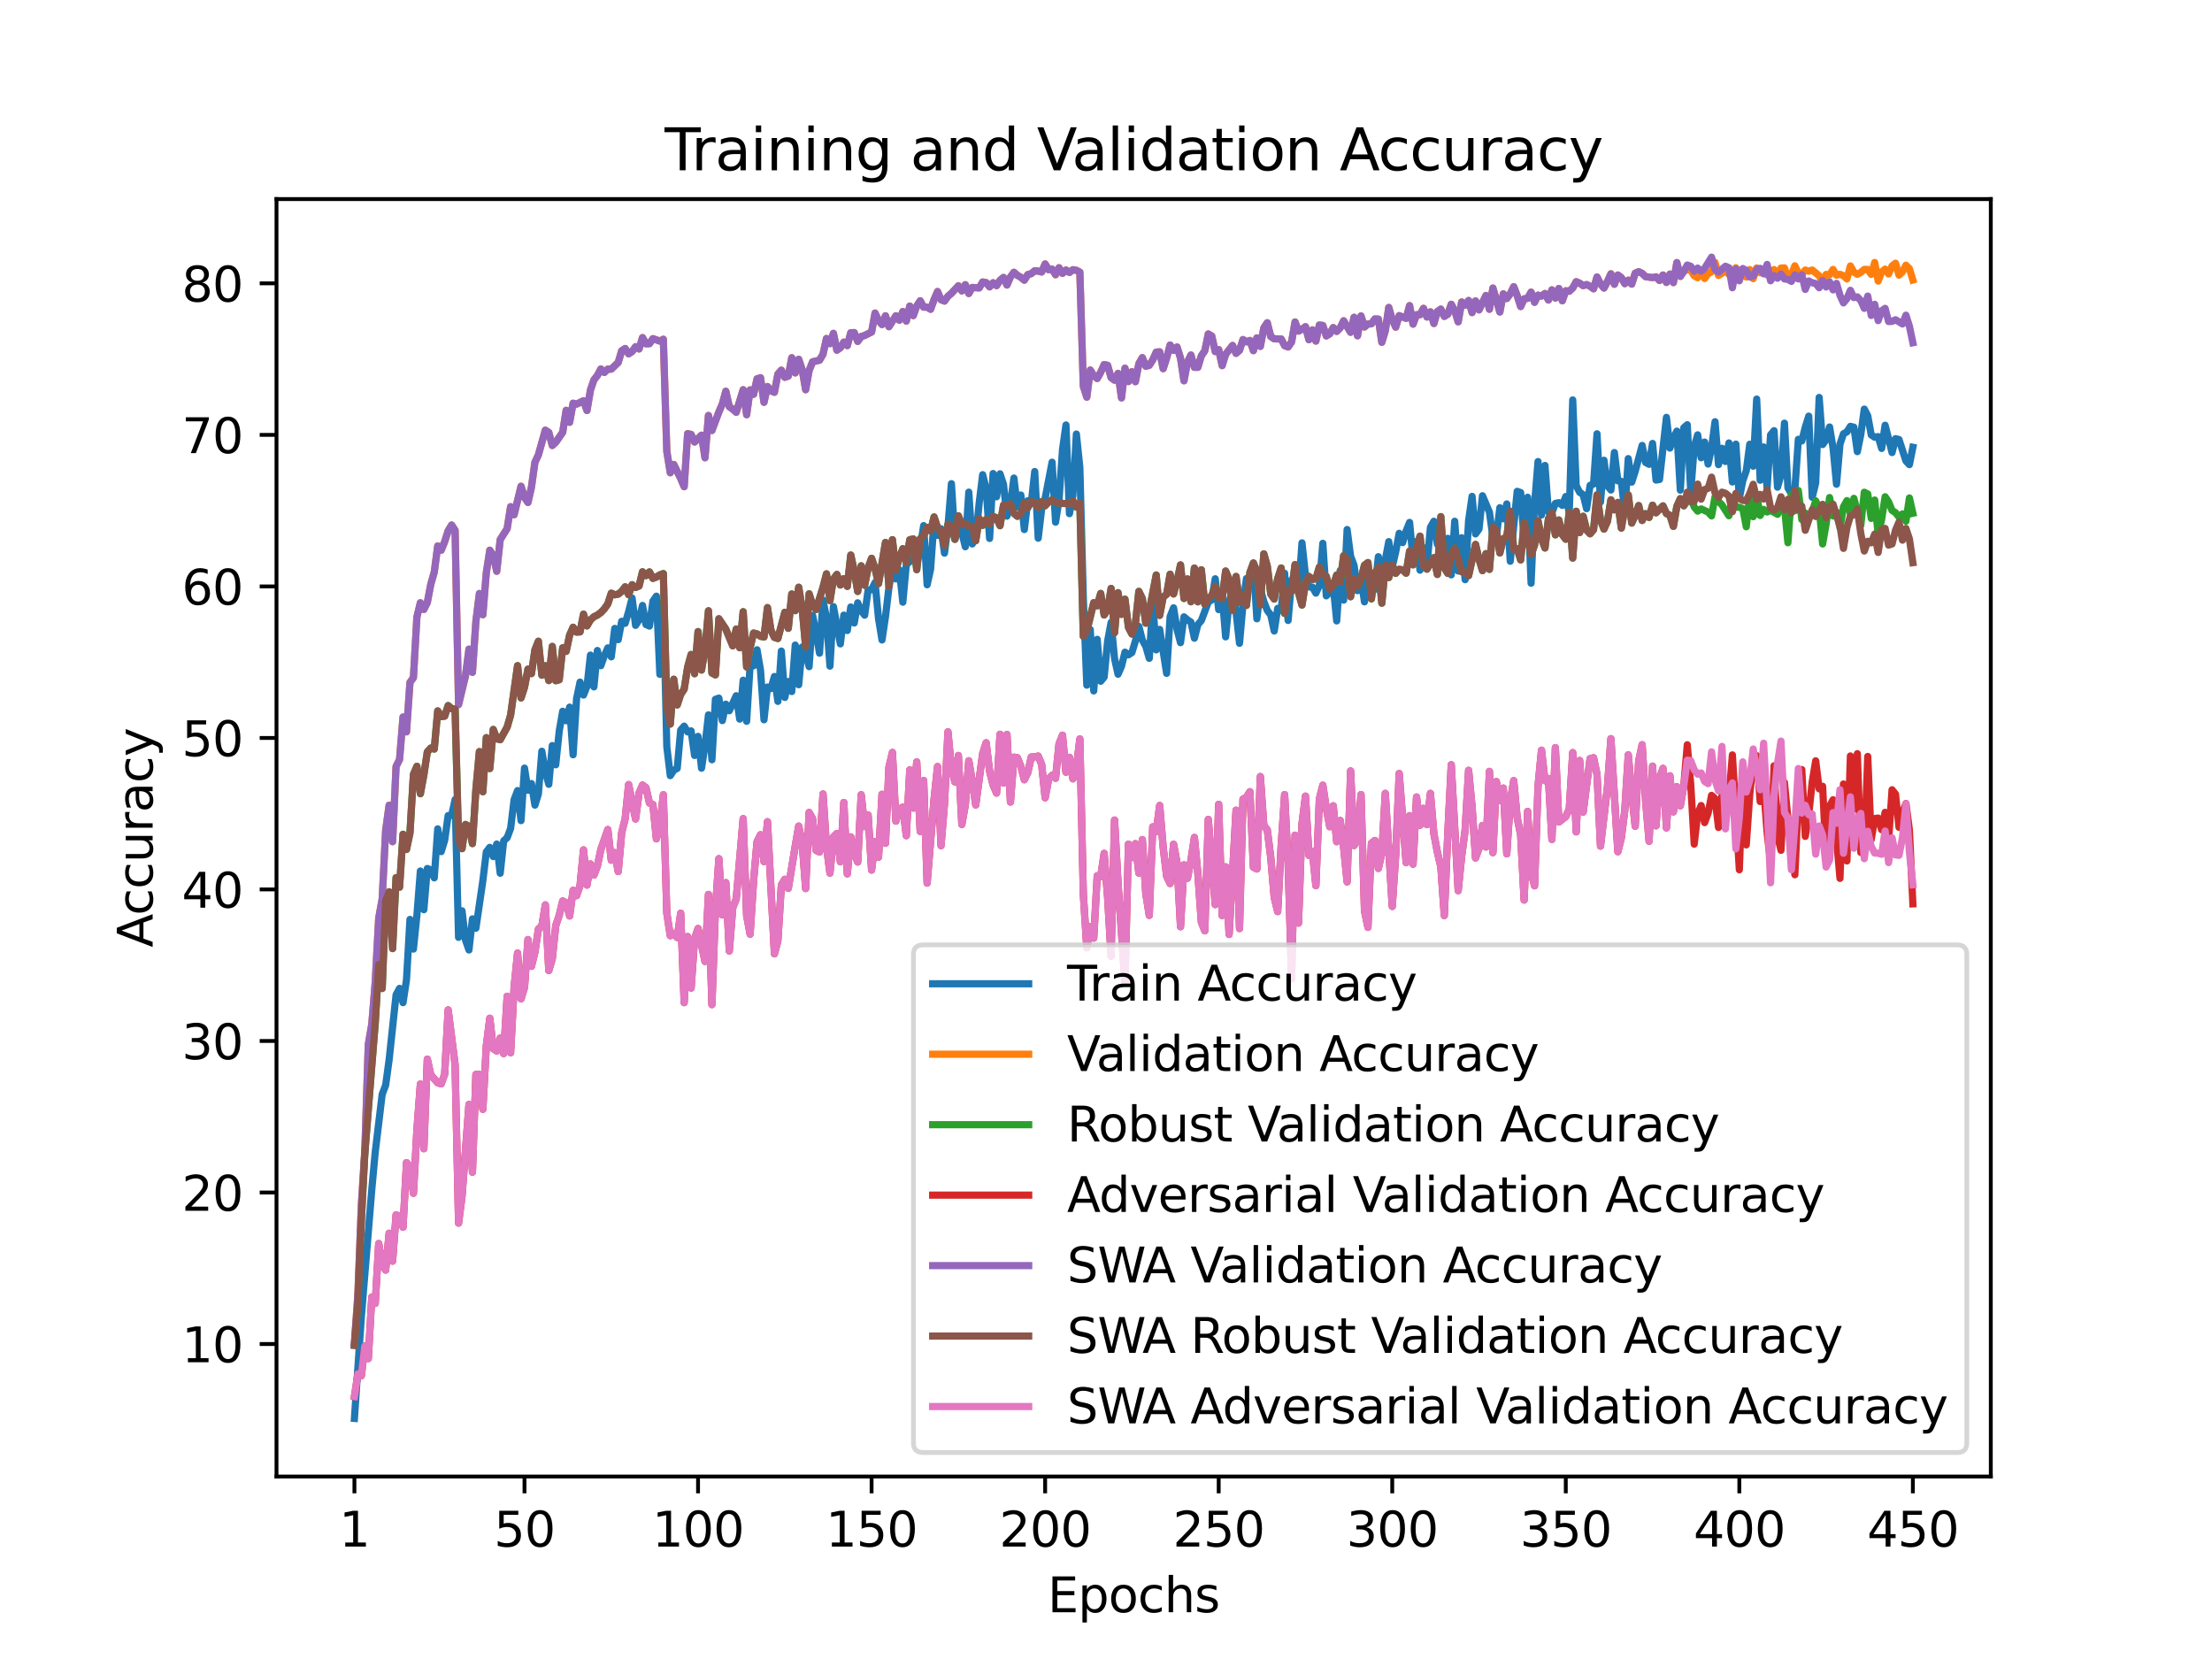 <?xml version="1.0" encoding="utf-8" standalone="no"?>
<!DOCTYPE svg PUBLIC "-//W3C//DTD SVG 1.1//EN"
  "http://www.w3.org/Graphics/SVG/1.1/DTD/svg11.dtd">
<svg xmlns:xlink="http://www.w3.org/1999/xlink" width="460.8pt" height="345.6pt" viewBox="0 0 460.8 345.6" xmlns="http://www.w3.org/2000/svg" version="1.1">
 <defs>
  <style type="text/css">*{stroke-linejoin: round; stroke-linecap: butt}</style>
 </defs>
 <g id="figure_1">
  <g id="patch_1">
   <path d="M 0 345.6 
L 460.8 345.6 
L 460.8 0 
L 0 0 
z
" style="fill: #ffffff"/>
  </g>
  <g id="axes_1">
   <g id="patch_2">
    <path d="M 57.6 307.584 
L 414.72 307.584 
L 414.72 41.472 
L 57.6 41.472 
z
" style="fill: #ffffff"/>
   </g>
   <g id="matplotlib.axis_1">
    <g id="xtick_1">
     <g id="line2d_1">
      <defs>
       <path id="m0d7c44b75a" d="M 0 0 
L 0 3.5 
" style="stroke: #000000; stroke-width: 0.8"/>
      </defs>
      <g>
       <use xlink:href="#m0d7c44b75a" x="73.833" y="307.584" style="stroke: #000000; stroke-width: 0.8"/>
      </g>
     </g>
     <g id="text_1">
      <!-- 1 -->
      <g transform="translate(70.651 322.182) scale(0.1 -0.1)">
       <defs>
        <path id="DejaVuSans-31" d="M 794 531 
L 1825 531 
L 1825 4091 
L 703 3866 
L 703 4441 
L 1819 4666 
L 2450 4666 
L 2450 531 
L 3481 531 
L 3481 0 
L 794 0 
L 794 531 
z
" transform="scale(0.016)"/>
       </defs>
       <use xlink:href="#DejaVuSans-31"/>
      </g>
     </g>
    </g>
    <g id="xtick_2">
     <g id="line2d_2">
      <g>
       <use xlink:href="#m0d7c44b75a" x="109.263" y="307.584" style="stroke: #000000; stroke-width: 0.8"/>
      </g>
     </g>
     <g id="text_2">
      <!-- 50 -->
      <g transform="translate(102.9 322.182) scale(0.1 -0.1)">
       <defs>
        <path id="DejaVuSans-35" d="M 691 4666 
L 3169 4666 
L 3169 4134 
L 1269 4134 
L 1269 2991 
Q 1406 3038 1543 3061 
Q 1681 3084 1819 3084 
Q 2600 3084 3056 2656 
Q 3513 2228 3513 1497 
Q 3513 744 3044 326 
Q 2575 -91 1722 -91 
Q 1428 -91 1123 -41 
Q 819 9 494 109 
L 494 744 
Q 775 591 1075 516 
Q 1375 441 1709 441 
Q 2250 441 2565 725 
Q 2881 1009 2881 1497 
Q 2881 1984 2565 2268 
Q 2250 2553 1709 2553 
Q 1456 2553 1204 2497 
Q 953 2441 691 2322 
L 691 4666 
z
" transform="scale(0.016)"/>
        <path id="DejaVuSans-30" d="M 2034 4250 
Q 1547 4250 1301 3770 
Q 1056 3291 1056 2328 
Q 1056 1369 1301 889 
Q 1547 409 2034 409 
Q 2525 409 2770 889 
Q 3016 1369 3016 2328 
Q 3016 3291 2770 3770 
Q 2525 4250 2034 4250 
z
M 2034 4750 
Q 2819 4750 3233 4129 
Q 3647 3509 3647 2328 
Q 3647 1150 3233 529 
Q 2819 -91 2034 -91 
Q 1250 -91 836 529 
Q 422 1150 422 2328 
Q 422 3509 836 4129 
Q 1250 4750 2034 4750 
z
" transform="scale(0.016)"/>
       </defs>
       <use xlink:href="#DejaVuSans-35"/>
       <use xlink:href="#DejaVuSans-30" x="63.623"/>
      </g>
     </g>
    </g>
    <g id="xtick_3">
     <g id="line2d_3">
      <g>
       <use xlink:href="#m0d7c44b75a" x="145.416" y="307.584" style="stroke: #000000; stroke-width: 0.8"/>
      </g>
     </g>
     <g id="text_3">
      <!-- 100 -->
      <g transform="translate(135.872 322.182) scale(0.1 -0.1)">
       <use xlink:href="#DejaVuSans-31"/>
       <use xlink:href="#DejaVuSans-30" x="63.623"/>
       <use xlink:href="#DejaVuSans-30" x="127.246"/>
      </g>
     </g>
    </g>
    <g id="xtick_4">
     <g id="line2d_4">
      <g>
       <use xlink:href="#m0d7c44b75a" x="181.569" y="307.584" style="stroke: #000000; stroke-width: 0.8"/>
      </g>
     </g>
     <g id="text_4">
      <!-- 150 -->
      <g transform="translate(172.025 322.182) scale(0.1 -0.1)">
       <use xlink:href="#DejaVuSans-31"/>
       <use xlink:href="#DejaVuSans-35" x="63.623"/>
       <use xlink:href="#DejaVuSans-30" x="127.246"/>
      </g>
     </g>
    </g>
    <g id="xtick_5">
     <g id="line2d_5">
      <g>
       <use xlink:href="#m0d7c44b75a" x="217.722" y="307.584" style="stroke: #000000; stroke-width: 0.8"/>
      </g>
     </g>
     <g id="text_5">
      <!-- 200 -->
      <g transform="translate(208.178 322.182) scale(0.1 -0.1)">
       <defs>
        <path id="DejaVuSans-32" d="M 1228 531 
L 3431 531 
L 3431 0 
L 469 0 
L 469 531 
Q 828 903 1448 1529 
Q 2069 2156 2228 2338 
Q 2531 2678 2651 2914 
Q 2772 3150 2772 3378 
Q 2772 3750 2511 3984 
Q 2250 4219 1831 4219 
Q 1534 4219 1204 4116 
Q 875 4013 500 3803 
L 500 4441 
Q 881 4594 1212 4672 
Q 1544 4750 1819 4750 
Q 2544 4750 2975 4387 
Q 3406 4025 3406 3419 
Q 3406 3131 3298 2873 
Q 3191 2616 2906 2266 
Q 2828 2175 2409 1742 
Q 1991 1309 1228 531 
z
" transform="scale(0.016)"/>
       </defs>
       <use xlink:href="#DejaVuSans-32"/>
       <use xlink:href="#DejaVuSans-30" x="63.623"/>
       <use xlink:href="#DejaVuSans-30" x="127.246"/>
      </g>
     </g>
    </g>
    <g id="xtick_6">
     <g id="line2d_6">
      <g>
       <use xlink:href="#m0d7c44b75a" x="253.875" y="307.584" style="stroke: #000000; stroke-width: 0.8"/>
      </g>
     </g>
     <g id="text_6">
      <!-- 250 -->
      <g transform="translate(244.331 322.182) scale(0.1 -0.1)">
       <use xlink:href="#DejaVuSans-32"/>
       <use xlink:href="#DejaVuSans-35" x="63.623"/>
       <use xlink:href="#DejaVuSans-30" x="127.246"/>
      </g>
     </g>
    </g>
    <g id="xtick_7">
     <g id="line2d_7">
      <g>
       <use xlink:href="#m0d7c44b75a" x="290.028" y="307.584" style="stroke: #000000; stroke-width: 0.8"/>
      </g>
     </g>
     <g id="text_7">
      <!-- 300 -->
      <g transform="translate(280.484 322.182) scale(0.1 -0.1)">
       <defs>
        <path id="DejaVuSans-33" d="M 2597 2516 
Q 3050 2419 3304 2112 
Q 3559 1806 3559 1356 
Q 3559 666 3084 287 
Q 2609 -91 1734 -91 
Q 1441 -91 1130 -33 
Q 819 25 488 141 
L 488 750 
Q 750 597 1062 519 
Q 1375 441 1716 441 
Q 2309 441 2620 675 
Q 2931 909 2931 1356 
Q 2931 1769 2642 2001 
Q 2353 2234 1838 2234 
L 1294 2234 
L 1294 2753 
L 1863 2753 
Q 2328 2753 2575 2939 
Q 2822 3125 2822 3475 
Q 2822 3834 2567 4026 
Q 2313 4219 1838 4219 
Q 1578 4219 1281 4162 
Q 984 4106 628 3988 
L 628 4550 
Q 988 4650 1302 4700 
Q 1616 4750 1894 4750 
Q 2613 4750 3031 4423 
Q 3450 4097 3450 3541 
Q 3450 3153 3228 2886 
Q 3006 2619 2597 2516 
z
" transform="scale(0.016)"/>
       </defs>
       <use xlink:href="#DejaVuSans-33"/>
       <use xlink:href="#DejaVuSans-30" x="63.623"/>
       <use xlink:href="#DejaVuSans-30" x="127.246"/>
      </g>
     </g>
    </g>
    <g id="xtick_8">
     <g id="line2d_8">
      <g>
       <use xlink:href="#m0d7c44b75a" x="326.181" y="307.584" style="stroke: #000000; stroke-width: 0.8"/>
      </g>
     </g>
     <g id="text_8">
      <!-- 350 -->
      <g transform="translate(316.637 322.182) scale(0.1 -0.1)">
       <use xlink:href="#DejaVuSans-33"/>
       <use xlink:href="#DejaVuSans-35" x="63.623"/>
       <use xlink:href="#DejaVuSans-30" x="127.246"/>
      </g>
     </g>
    </g>
    <g id="xtick_9">
     <g id="line2d_9">
      <g>
       <use xlink:href="#m0d7c44b75a" x="362.334" y="307.584" style="stroke: #000000; stroke-width: 0.8"/>
      </g>
     </g>
     <g id="text_9">
      <!-- 400 -->
      <g transform="translate(352.79 322.182) scale(0.1 -0.1)">
       <defs>
        <path id="DejaVuSans-34" d="M 2419 4116 
L 825 1625 
L 2419 1625 
L 2419 4116 
z
M 2253 4666 
L 3047 4666 
L 3047 1625 
L 3713 1625 
L 3713 1100 
L 3047 1100 
L 3047 0 
L 2419 0 
L 2419 1100 
L 313 1100 
L 313 1709 
L 2253 4666 
z
" transform="scale(0.016)"/>
       </defs>
       <use xlink:href="#DejaVuSans-34"/>
       <use xlink:href="#DejaVuSans-30" x="63.623"/>
       <use xlink:href="#DejaVuSans-30" x="127.246"/>
      </g>
     </g>
    </g>
    <g id="xtick_10">
     <g id="line2d_10">
      <g>
       <use xlink:href="#m0d7c44b75a" x="398.487" y="307.584" style="stroke: #000000; stroke-width: 0.8"/>
      </g>
     </g>
     <g id="text_10">
      <!-- 450 -->
      <g transform="translate(388.944 322.182) scale(0.1 -0.1)">
       <use xlink:href="#DejaVuSans-34"/>
       <use xlink:href="#DejaVuSans-35" x="63.623"/>
       <use xlink:href="#DejaVuSans-30" x="127.246"/>
      </g>
     </g>
    </g>
    <g id="text_11">
     <!-- Epochs -->
     <g transform="translate(218.244 335.861) scale(0.1 -0.1)">
      <defs>
       <path id="DejaVuSans-45" d="M 628 4666 
L 3578 4666 
L 3578 4134 
L 1259 4134 
L 1259 2753 
L 3481 2753 
L 3481 2222 
L 1259 2222 
L 1259 531 
L 3634 531 
L 3634 0 
L 628 0 
L 628 4666 
z
" transform="scale(0.016)"/>
       <path id="DejaVuSans-70" d="M 1159 525 
L 1159 -1331 
L 581 -1331 
L 581 3500 
L 1159 3500 
L 1159 2969 
Q 1341 3281 1617 3432 
Q 1894 3584 2278 3584 
Q 2916 3584 3314 3078 
Q 3713 2572 3713 1747 
Q 3713 922 3314 415 
Q 2916 -91 2278 -91 
Q 1894 -91 1617 61 
Q 1341 213 1159 525 
z
M 3116 1747 
Q 3116 2381 2855 2742 
Q 2594 3103 2138 3103 
Q 1681 3103 1420 2742 
Q 1159 2381 1159 1747 
Q 1159 1113 1420 752 
Q 1681 391 2138 391 
Q 2594 391 2855 752 
Q 3116 1113 3116 1747 
z
" transform="scale(0.016)"/>
       <path id="DejaVuSans-6f" d="M 1959 3097 
Q 1497 3097 1228 2736 
Q 959 2375 959 1747 
Q 959 1119 1226 758 
Q 1494 397 1959 397 
Q 2419 397 2687 759 
Q 2956 1122 2956 1747 
Q 2956 2369 2687 2733 
Q 2419 3097 1959 3097 
z
M 1959 3584 
Q 2709 3584 3137 3096 
Q 3566 2609 3566 1747 
Q 3566 888 3137 398 
Q 2709 -91 1959 -91 
Q 1206 -91 779 398 
Q 353 888 353 1747 
Q 353 2609 779 3096 
Q 1206 3584 1959 3584 
z
" transform="scale(0.016)"/>
       <path id="DejaVuSans-63" d="M 3122 3366 
L 3122 2828 
Q 2878 2963 2633 3030 
Q 2388 3097 2138 3097 
Q 1578 3097 1268 2742 
Q 959 2388 959 1747 
Q 959 1106 1268 751 
Q 1578 397 2138 397 
Q 2388 397 2633 464 
Q 2878 531 3122 666 
L 3122 134 
Q 2881 22 2623 -34 
Q 2366 -91 2075 -91 
Q 1284 -91 818 406 
Q 353 903 353 1747 
Q 353 2603 823 3093 
Q 1294 3584 2113 3584 
Q 2378 3584 2631 3529 
Q 2884 3475 3122 3366 
z
" transform="scale(0.016)"/>
       <path id="DejaVuSans-68" d="M 3513 2113 
L 3513 0 
L 2938 0 
L 2938 2094 
Q 2938 2591 2744 2837 
Q 2550 3084 2163 3084 
Q 1697 3084 1428 2787 
Q 1159 2491 1159 1978 
L 1159 0 
L 581 0 
L 581 4863 
L 1159 4863 
L 1159 2956 
Q 1366 3272 1645 3428 
Q 1925 3584 2291 3584 
Q 2894 3584 3203 3211 
Q 3513 2838 3513 2113 
z
" transform="scale(0.016)"/>
       <path id="DejaVuSans-73" d="M 2834 3397 
L 2834 2853 
Q 2591 2978 2328 3040 
Q 2066 3103 1784 3103 
Q 1356 3103 1142 2972 
Q 928 2841 928 2578 
Q 928 2378 1081 2264 
Q 1234 2150 1697 2047 
L 1894 2003 
Q 2506 1872 2764 1633 
Q 3022 1394 3022 966 
Q 3022 478 2636 193 
Q 2250 -91 1575 -91 
Q 1294 -91 989 -36 
Q 684 19 347 128 
L 347 722 
Q 666 556 975 473 
Q 1284 391 1588 391 
Q 1994 391 2212 530 
Q 2431 669 2431 922 
Q 2431 1156 2273 1281 
Q 2116 1406 1581 1522 
L 1381 1569 
Q 847 1681 609 1914 
Q 372 2147 372 2553 
Q 372 3047 722 3315 
Q 1072 3584 1716 3584 
Q 2034 3584 2315 3537 
Q 2597 3491 2834 3397 
z
" transform="scale(0.016)"/>
      </defs>
      <use xlink:href="#DejaVuSans-45"/>
      <use xlink:href="#DejaVuSans-70" x="63.184"/>
      <use xlink:href="#DejaVuSans-6f" x="126.66"/>
      <use xlink:href="#DejaVuSans-63" x="187.842"/>
      <use xlink:href="#DejaVuSans-68" x="242.822"/>
      <use xlink:href="#DejaVuSans-73" x="306.201"/>
     </g>
    </g>
   </g>
   <g id="matplotlib.axis_2">
    <g id="ytick_1">
     <g id="line2d_11">
      <defs>
       <path id="ma43d68ef17" d="M 0 0 
L -3.5 0 
" style="stroke: #000000; stroke-width: 0.8"/>
      </defs>
      <g>
       <use xlink:href="#ma43d68ef17" x="57.6" y="279.983" style="stroke: #000000; stroke-width: 0.8"/>
      </g>
     </g>
     <g id="text_12">
      <!-- 10 -->
      <g transform="translate(37.875 283.783) scale(0.1 -0.1)">
       <use xlink:href="#DejaVuSans-31"/>
       <use xlink:href="#DejaVuSans-30" x="63.623"/>
      </g>
     </g>
    </g>
    <g id="ytick_2">
     <g id="line2d_12">
      <g>
       <use xlink:href="#ma43d68ef17" x="57.6" y="248.418" style="stroke: #000000; stroke-width: 0.8"/>
      </g>
     </g>
     <g id="text_13">
      <!-- 20 -->
      <g transform="translate(37.875 252.218) scale(0.1 -0.1)">
       <use xlink:href="#DejaVuSans-32"/>
       <use xlink:href="#DejaVuSans-30" x="63.623"/>
      </g>
     </g>
    </g>
    <g id="ytick_3">
     <g id="line2d_13">
      <g>
       <use xlink:href="#ma43d68ef17" x="57.6" y="216.853" style="stroke: #000000; stroke-width: 0.8"/>
      </g>
     </g>
     <g id="text_14">
      <!-- 30 -->
      <g transform="translate(37.875 220.653) scale(0.1 -0.1)">
       <use xlink:href="#DejaVuSans-33"/>
       <use xlink:href="#DejaVuSans-30" x="63.623"/>
      </g>
     </g>
    </g>
    <g id="ytick_4">
     <g id="line2d_14">
      <g>
       <use xlink:href="#ma43d68ef17" x="57.6" y="185.288" style="stroke: #000000; stroke-width: 0.8"/>
      </g>
     </g>
     <g id="text_15">
      <!-- 40 -->
      <g transform="translate(37.875 189.088) scale(0.1 -0.1)">
       <use xlink:href="#DejaVuSans-34"/>
       <use xlink:href="#DejaVuSans-30" x="63.623"/>
      </g>
     </g>
    </g>
    <g id="ytick_5">
     <g id="line2d_15">
      <g>
       <use xlink:href="#ma43d68ef17" x="57.6" y="153.724" style="stroke: #000000; stroke-width: 0.8"/>
      </g>
     </g>
     <g id="text_16">
      <!-- 50 -->
      <g transform="translate(37.875 157.523) scale(0.1 -0.1)">
       <use xlink:href="#DejaVuSans-35"/>
       <use xlink:href="#DejaVuSans-30" x="63.623"/>
      </g>
     </g>
    </g>
    <g id="ytick_6">
     <g id="line2d_16">
      <g>
       <use xlink:href="#ma43d68ef17" x="57.6" y="122.159" style="stroke: #000000; stroke-width: 0.8"/>
      </g>
     </g>
     <g id="text_17">
      <!-- 60 -->
      <g transform="translate(37.875 125.958) scale(0.1 -0.1)">
       <defs>
        <path id="DejaVuSans-36" d="M 2113 2584 
Q 1688 2584 1439 2293 
Q 1191 2003 1191 1497 
Q 1191 994 1439 701 
Q 1688 409 2113 409 
Q 2538 409 2786 701 
Q 3034 994 3034 1497 
Q 3034 2003 2786 2293 
Q 2538 2584 2113 2584 
z
M 3366 4563 
L 3366 3988 
Q 3128 4100 2886 4159 
Q 2644 4219 2406 4219 
Q 1781 4219 1451 3797 
Q 1122 3375 1075 2522 
Q 1259 2794 1537 2939 
Q 1816 3084 2150 3084 
Q 2853 3084 3261 2657 
Q 3669 2231 3669 1497 
Q 3669 778 3244 343 
Q 2819 -91 2113 -91 
Q 1303 -91 875 529 
Q 447 1150 447 2328 
Q 447 3434 972 4092 
Q 1497 4750 2381 4750 
Q 2619 4750 2861 4703 
Q 3103 4656 3366 4563 
z
" transform="scale(0.016)"/>
       </defs>
       <use xlink:href="#DejaVuSans-36"/>
       <use xlink:href="#DejaVuSans-30" x="63.623"/>
      </g>
     </g>
    </g>
    <g id="ytick_7">
     <g id="line2d_17">
      <g>
       <use xlink:href="#ma43d68ef17" x="57.6" y="90.594" style="stroke: #000000; stroke-width: 0.8"/>
      </g>
     </g>
     <g id="text_18">
      <!-- 70 -->
      <g transform="translate(37.875 94.393) scale(0.1 -0.1)">
       <defs>
        <path id="DejaVuSans-37" d="M 525 4666 
L 3525 4666 
L 3525 4397 
L 1831 0 
L 1172 0 
L 2766 4134 
L 525 4134 
L 525 4666 
z
" transform="scale(0.016)"/>
       </defs>
       <use xlink:href="#DejaVuSans-37"/>
       <use xlink:href="#DejaVuSans-30" x="63.623"/>
      </g>
     </g>
    </g>
    <g id="ytick_8">
     <g id="line2d_18">
      <g>
       <use xlink:href="#ma43d68ef17" x="57.6" y="59.029" style="stroke: #000000; stroke-width: 0.8"/>
      </g>
     </g>
     <g id="text_19">
      <!-- 80 -->
      <g transform="translate(37.875 62.828) scale(0.1 -0.1)">
       <defs>
        <path id="DejaVuSans-38" d="M 2034 2216 
Q 1584 2216 1326 1975 
Q 1069 1734 1069 1313 
Q 1069 891 1326 650 
Q 1584 409 2034 409 
Q 2484 409 2743 651 
Q 3003 894 3003 1313 
Q 3003 1734 2745 1975 
Q 2488 2216 2034 2216 
z
M 1403 2484 
Q 997 2584 770 2862 
Q 544 3141 544 3541 
Q 544 4100 942 4425 
Q 1341 4750 2034 4750 
Q 2731 4750 3128 4425 
Q 3525 4100 3525 3541 
Q 3525 3141 3298 2862 
Q 3072 2584 2669 2484 
Q 3125 2378 3379 2068 
Q 3634 1759 3634 1313 
Q 3634 634 3220 271 
Q 2806 -91 2034 -91 
Q 1263 -91 848 271 
Q 434 634 434 1313 
Q 434 1759 690 2068 
Q 947 2378 1403 2484 
z
M 1172 3481 
Q 1172 3119 1398 2916 
Q 1625 2713 2034 2713 
Q 2441 2713 2670 2916 
Q 2900 3119 2900 3481 
Q 2900 3844 2670 4047 
Q 2441 4250 2034 4250 
Q 1625 4250 1398 4047 
Q 1172 3844 1172 3481 
z
" transform="scale(0.016)"/>
       </defs>
       <use xlink:href="#DejaVuSans-38"/>
       <use xlink:href="#DejaVuSans-30" x="63.623"/>
      </g>
     </g>
    </g>
    <g id="text_20">
     <!-- Accuracy -->
     <g transform="translate(31.795 197.356) rotate(-90) scale(0.1 -0.1)">
      <defs>
       <path id="DejaVuSans-41" d="M 2188 4044 
L 1331 1722 
L 3047 1722 
L 2188 4044 
z
M 1831 4666 
L 2547 4666 
L 4325 0 
L 3669 0 
L 3244 1197 
L 1141 1197 
L 716 0 
L 50 0 
L 1831 4666 
z
" transform="scale(0.016)"/>
       <path id="DejaVuSans-75" d="M 544 1381 
L 544 3500 
L 1119 3500 
L 1119 1403 
Q 1119 906 1312 657 
Q 1506 409 1894 409 
Q 2359 409 2629 706 
Q 2900 1003 2900 1516 
L 2900 3500 
L 3475 3500 
L 3475 0 
L 2900 0 
L 2900 538 
Q 2691 219 2414 64 
Q 2138 -91 1772 -91 
Q 1169 -91 856 284 
Q 544 659 544 1381 
z
M 1991 3584 
L 1991 3584 
z
" transform="scale(0.016)"/>
       <path id="DejaVuSans-72" d="M 2631 2963 
Q 2534 3019 2420 3045 
Q 2306 3072 2169 3072 
Q 1681 3072 1420 2755 
Q 1159 2438 1159 1844 
L 1159 0 
L 581 0 
L 581 3500 
L 1159 3500 
L 1159 2956 
Q 1341 3275 1631 3429 
Q 1922 3584 2338 3584 
Q 2397 3584 2469 3576 
Q 2541 3569 2628 3553 
L 2631 2963 
z
" transform="scale(0.016)"/>
       <path id="DejaVuSans-61" d="M 2194 1759 
Q 1497 1759 1228 1600 
Q 959 1441 959 1056 
Q 959 750 1161 570 
Q 1363 391 1709 391 
Q 2188 391 2477 730 
Q 2766 1069 2766 1631 
L 2766 1759 
L 2194 1759 
z
M 3341 1997 
L 3341 0 
L 2766 0 
L 2766 531 
Q 2569 213 2275 61 
Q 1981 -91 1556 -91 
Q 1019 -91 701 211 
Q 384 513 384 1019 
Q 384 1609 779 1909 
Q 1175 2209 1959 2209 
L 2766 2209 
L 2766 2266 
Q 2766 2663 2505 2880 
Q 2244 3097 1772 3097 
Q 1472 3097 1187 3025 
Q 903 2953 641 2809 
L 641 3341 
Q 956 3463 1253 3523 
Q 1550 3584 1831 3584 
Q 2591 3584 2966 3190 
Q 3341 2797 3341 1997 
z
" transform="scale(0.016)"/>
       <path id="DejaVuSans-79" d="M 2059 -325 
Q 1816 -950 1584 -1140 
Q 1353 -1331 966 -1331 
L 506 -1331 
L 506 -850 
L 844 -850 
Q 1081 -850 1212 -737 
Q 1344 -625 1503 -206 
L 1606 56 
L 191 3500 
L 800 3500 
L 1894 763 
L 2988 3500 
L 3597 3500 
L 2059 -325 
z
" transform="scale(0.016)"/>
      </defs>
      <use xlink:href="#DejaVuSans-41"/>
      <use xlink:href="#DejaVuSans-63" x="66.658"/>
      <use xlink:href="#DejaVuSans-63" x="121.639"/>
      <use xlink:href="#DejaVuSans-75" x="176.619"/>
      <use xlink:href="#DejaVuSans-72" x="239.998"/>
      <use xlink:href="#DejaVuSans-61" x="281.111"/>
      <use xlink:href="#DejaVuSans-63" x="342.391"/>
      <use xlink:href="#DejaVuSans-79" x="397.371"/>
     </g>
    </g>
   </g>
   <g id="line2d_19">
    <path d="M 73.833 295.488 
L 75.279 274.27 
L 77.448 247.831 
L 78.171 239.959 
L 79.617 227.958 
L 80.34 226.058 
L 81.063 220.755 
L 82.509 207.239 
L 83.233 205.894 
L 83.956 208.874 
L 84.679 204.108 
L 85.402 191.532 
L 86.125 197.712 
L 86.848 190.686 
L 87.571 181.45 
L 88.294 189.506 
L 89.017 180.926 
L 89.74 181.217 
L 90.463 182.877 
L 91.186 172.663 
L 91.909 177.41 
L 92.632 175.055 
L 93.355 169.904 
L 94.078 169.885 
L 94.802 166.558 
L 95.525 195.269 
L 96.248 189.745 
L 96.971 195.837 
L 97.694 197.896 
L 98.417 191.418 
L 99.14 193.363 
L 100.586 183.477 
L 101.309 177.46 
L 102.032 176.52 
L 102.755 178.445 
L 103.478 175.825 
L 104.201 181.917 
L 104.924 175.175 
L 105.647 174.506 
L 106.37 172.574 
L 107.094 166.596 
L 107.817 164.689 
L 108.54 170.952 
L 109.263 160.011 
L 109.986 164.626 
L 110.709 163.231 
L 111.432 167.726 
L 112.155 165.403 
L 112.878 156.495 
L 113.601 160.794 
L 114.324 163.389 
L 115.047 155.321 
L 115.77 159.317 
L 116.493 152.322 
L 117.216 148.168 
L 117.939 150.144 
L 118.663 147.31 
L 119.386 157.234 
L 120.109 145.555 
L 120.832 142.095 
L 121.555 144.797 
L 122.278 142.973 
L 123.001 136.464 
L 123.724 143.092 
L 124.447 135.511 
L 125.17 138.673 
L 125.893 136.609 
L 126.616 134.968 
L 127.339 136.83 
L 128.062 130.908 
L 128.785 133.257 
L 129.508 129.425 
L 130.232 129.848 
L 130.955 127.417 
L 131.678 124.576 
L 132.401 130.277 
L 133.124 129.153 
L 133.847 126.123 
L 134.57 130.1 
L 135.293 130.429 
L 136.016 125.22 
L 136.739 124.191 
L 137.462 140.485 
L 138.185 125.315 
L 138.908 155.561 
L 139.631 161.577 
L 140.354 160.466 
L 141.077 160.068 
L 141.8 152.095 
L 142.524 151.268 
L 143.247 152.467 
L 143.97 152.259 
L 144.693 157.379 
L 145.416 153.402 
L 146.139 160.03 
L 146.862 155.289 
L 147.585 148.919 
L 148.308 158.275 
L 149.031 145.681 
L 149.754 145.428 
L 150.477 150.113 
L 151.2 146.691 
L 151.923 148.067 
L 153.369 144.93 
L 154.093 149.809 
L 154.816 141.697 
L 155.539 150.264 
L 156.262 138.535 
L 156.985 138.705 
L 157.708 135.359 
L 158.431 139.62 
L 159.154 149.948 
L 159.877 143.124 
L 160.6 143.452 
L 161.323 140.927 
L 162.046 146.11 
L 162.769 135.631 
L 163.492 145.289 
L 164.215 141.969 
L 164.938 144.058 
L 165.662 134.381 
L 166.385 142.644 
L 167.108 134.778 
L 167.831 136.211 
L 168.554 138.875 
L 169.277 128.188 
L 170 131.83 
L 170.723 136.072 
L 171.446 125.006 
L 172.169 128.756 
L 172.892 138.768 
L 173.615 126.369 
L 175.061 134.134 
L 175.784 128.137 
L 176.507 131.35 
L 177.231 126.445 
L 177.954 129.772 
L 178.677 125.574 
L 179.4 127.234 
L 180.123 128.15 
L 180.846 122.916 
L 181.569 122.84 
L 182.292 121.357 
L 183.015 128.882 
L 183.738 133.32 
L 184.461 128.472 
L 185.184 122.329 
L 185.907 118.396 
L 186.63 120.599 
L 187.353 118.686 
L 188.076 125.448 
L 188.799 117.626 
L 189.523 116.988 
L 190.246 115.599 
L 190.969 117.392 
L 191.692 114.065 
L 192.415 109.495 
L 193.138 121.824 
L 193.861 118.585 
L 194.584 108.339 
L 195.307 111.528 
L 196.03 110.139 
L 196.753 115.233 
L 197.476 109.627 
L 198.199 100.758 
L 198.922 112.348 
L 199.645 109.596 
L 200.368 110.947 
L 201.092 113.901 
L 201.815 102.519 
L 202.538 113.314 
L 203.261 112.102 
L 203.984 104.741 
L 204.707 98.883 
L 205.43 101.78 
L 206.153 112.171 
L 206.876 98.643 
L 207.599 103.491 
L 208.322 98.7 
L 209.045 100.896 
L 209.768 107.519 
L 210.491 105.107 
L 211.214 99.59 
L 211.937 105.606 
L 212.661 103.119 
L 213.384 110.309 
L 214.107 104.312 
L 214.83 104.804 
L 215.553 98.226 
L 216.276 112.115 
L 216.999 106.016 
L 217.722 103.788 
L 219.168 96.288 
L 219.891 108.775 
L 220.614 104.198 
L 221.337 93.674 
L 222.06 88.529 
L 222.783 107.007 
L 223.506 103.157 
L 224.229 90.417 
L 224.953 97.424 
L 225.676 124.589 
L 226.399 142.733 
L 227.122 131.148 
L 227.845 143.932 
L 228.568 133.181 
L 229.291 141.918 
L 230.014 141.053 
L 230.737 133.56 
L 231.46 129.665 
L 232.183 137.209 
L 232.906 140.46 
L 233.629 138.8 
L 234.352 135.858 
L 235.075 136.413 
L 235.798 135.934 
L 236.522 133.541 
L 237.245 130.485 
L 237.968 133.333 
L 238.691 134.652 
L 239.414 137.146 
L 240.137 125.606 
L 240.86 135.384 
L 241.583 131.117 
L 243.029 140.271 
L 243.752 128.465 
L 244.475 126.622 
L 245.198 131.117 
L 245.921 133.882 
L 246.644 128.497 
L 247.367 129.122 
L 248.091 129.595 
L 248.814 132.948 
L 249.537 130.119 
L 250.26 129.267 
L 251.706 125.422 
L 252.429 124.962 
L 253.152 120.568 
L 253.875 126.994 
L 254.598 123.939 
L 255.321 132.67 
L 256.044 125.29 
L 256.767 123.087 
L 257.49 127.474 
L 258.213 134.014 
L 258.936 125.89 
L 259.659 120.517 
L 260.383 120.372 
L 261.106 117.31 
L 261.829 128.907 
L 262.552 122.702 
L 263.275 125.302 
L 263.998 127.165 
L 264.721 128.105 
L 265.444 131.451 
L 266.167 126.736 
L 266.89 127.196 
L 267.613 119.425 
L 268.336 129.254 
L 269.059 120.839 
L 269.782 121.369 
L 270.505 123.137 
L 271.228 113.087 
L 271.952 119.842 
L 272.675 122.266 
L 273.398 122.297 
L 274.121 123.554 
L 274.844 121.969 
L 275.567 113.182 
L 276.29 124.128 
L 277.013 123.364 
L 277.736 122.095 
L 278.459 129.349 
L 279.182 118.857 
L 279.905 125.012 
L 280.628 110.309 
L 281.351 115.858 
L 282.074 117.777 
L 282.797 123.042 
L 283.521 120.561 
L 284.244 125.378 
L 284.967 119.229 
L 285.69 119.962 
L 286.413 122.796 
L 287.136 115.966 
L 287.859 124.614 
L 288.582 116.622 
L 289.305 112.828 
L 290.028 118.099 
L 290.751 114.955 
L 291.474 111.098 
L 292.197 113.03 
L 292.92 110.618 
L 293.643 108.826 
L 294.366 116.471 
L 295.089 112.784 
L 295.813 118.775 
L 296.536 114.097 
L 297.259 117.777 
L 297.982 109.848 
L 298.705 108.586 
L 299.428 113.39 
L 300.151 113.914 
L 300.874 114.798 
L 301.597 112.14 
L 302.32 119.753 
L 303.043 108.586 
L 303.766 118.952 
L 304.489 112.026 
L 305.212 120.757 
L 305.935 108.434 
L 306.658 103.403 
L 307.382 111.225 
L 308.105 110.202 
L 308.828 103.27 
L 310.274 106.685 
L 310.997 111.925 
L 311.72 111.805 
L 312.443 105.764 
L 313.166 108.074 
L 313.889 104.975 
L 314.612 116.919 
L 316.058 102.355 
L 316.781 102.607 
L 317.504 112.759 
L 318.227 103.586 
L 318.951 121.496 
L 319.674 105.044 
L 320.397 96.149 
L 321.12 107.285 
L 321.843 96.957 
L 322.566 106.667 
L 323.289 106.799 
L 324.012 104.867 
L 324.735 104.716 
L 325.458 105.278 
L 326.181 103.428 
L 326.904 106.824 
L 327.627 83.315 
L 328.35 101.162 
L 329.073 102.557 
L 329.796 103.049 
L 330.52 105.966 
L 331.243 101.111 
L 331.966 100.84 
L 332.689 90.366 
L 333.412 104.583 
L 334.135 95.884 
L 334.858 101.199 
L 335.581 102.083 
L 336.304 94.268 
L 337.027 100.164 
L 337.75 100.278 
L 338.473 106.572 
L 339.196 95.537 
L 339.919 100.436 
L 340.642 98.176 
L 342.088 92.791 
L 342.812 96.338 
L 343.535 96.724 
L 344.258 92.374 
L 344.981 100.006 
L 345.704 99.886 
L 347.15 86.951 
L 347.873 93.346 
L 348.596 91.275 
L 349.319 89.811 
L 350.042 102.109 
L 350.765 89.11 
L 351.488 88.479 
L 352.211 102.519 
L 352.934 93.043 
L 353.657 90.587 
L 354.381 95.36 
L 355.104 92.09 
L 355.827 96.673 
L 356.55 93.27 
L 357.273 87.854 
L 357.996 96.793 
L 358.719 93.39 
L 359.442 96.136 
L 360.165 92.273 
L 360.888 100.404 
L 361.611 92.519 
L 362.334 103.782 
L 363.057 100.133 
L 363.78 98.062 
L 364.503 92.544 
L 365.226 97.121 
L 365.95 83.138 
L 366.673 100.044 
L 367.396 93.106 
L 368.119 101.667 
L 368.842 90.594 
L 369.565 89.716 
L 370.288 101.49 
L 371.011 98.933 
L 371.734 88.151 
L 372.457 101.629 
L 373.18 102.885 
L 373.903 102.052 
L 374.626 91.515 
L 375.349 91.856 
L 376.072 88.996 
L 376.795 86.686 
L 377.518 103.586 
L 378.242 100.612 
L 378.965 82.791 
L 379.688 92.608 
L 380.411 91.591 
L 381.134 88.946 
L 381.857 93.315 
L 382.58 100.871 
L 383.303 92.525 
L 384.026 90.366 
L 384.749 89.969 
L 385.472 88.813 
L 386.195 88.99 
L 386.918 94.085 
L 387.641 90.518 
L 388.364 85.221 
L 389.087 86.616 
L 389.811 90.594 
L 390.534 91.086 
L 391.257 90.954 
L 391.98 93.416 
L 392.703 88.586 
L 394.149 94.274 
L 394.872 91.383 
L 395.595 91.56 
L 397.041 96.023 
L 397.764 96.793 
L 398.487 93.176 
L 398.487 93.176 
" clip-path="url(#p5e2a2254dd)" style="fill: none; stroke: #1f77b4; stroke-width: 1.5; stroke-linecap: square"/>
   </g>
   <g id="line2d_20">
    <path d="M 73.833 279.825 
L 74.556 269.662 
L 75.279 251.101 
L 76.002 239.643 
L 76.725 217.579 
L 77.448 213.381 
L 78.171 204.543 
L 78.894 191.254 
L 79.617 187.277 
L 80.34 172.978 
L 81.063 167.738 
L 81.786 175.346 
L 82.509 159.658 
L 83.233 158.237 
L 83.956 149.368 
L 84.679 152.461 
L 85.402 142.171 
L 86.125 141.161 
L 86.848 128.535 
L 87.571 125.568 
L 88.294 126.956 
L 89.017 125.504 
L 89.74 121.717 
L 90.463 119.192 
L 91.186 113.731 
L 91.909 114.615 
L 92.632 112.847 
L 93.355 110.574 
L 94.078 109.375 
L 94.802 110.48 
L 95.525 146.779 
L 96.971 140.782 
L 97.694 135.226 
L 98.417 140.056 
L 99.14 129.419 
L 99.863 123.642 
L 100.586 128.061 
L 101.309 119.286 
L 102.032 114.615 
L 102.755 115.751 
L 103.478 119.002 
L 104.201 112.405 
L 105.647 110.132 
L 106.37 105.555 
L 107.094 107.228 
L 108.54 101.294 
L 109.263 103.63 
L 109.986 104.672 
L 110.709 101.484 
L 111.432 96.307 
L 112.155 94.76 
L 113.601 89.615 
L 114.324 90.089 
L 115.047 92.803 
L 115.77 92.14 
L 117.216 90.057 
L 117.939 85.48 
L 118.663 87.974 
L 119.386 83.997 
L 120.109 84.186 
L 121.555 83.492 
L 122.278 85.512 
L 123.001 81.25 
L 123.724 79.136 
L 124.447 78.22 
L 125.17 76.863 
L 125.893 77.589 
L 126.616 76.894 
L 127.339 76.894 
L 128.785 75.506 
L 129.508 73.075 
L 130.232 72.602 
L 130.955 73.706 
L 131.678 73.233 
L 132.401 72.223 
L 133.124 72.696 
L 133.847 70.329 
L 134.57 71.623 
L 135.293 71.592 
L 136.016 70.55 
L 137.462 71.055 
L 138.185 70.676 
L 138.908 94.034 
L 139.631 98.485 
L 140.354 96.749 
L 141.8 99.684 
L 142.524 101.389 
L 143.247 90.341 
L 143.97 90.499 
L 144.693 92.077 
L 146.139 90.657 
L 146.862 95.36 
L 147.585 86.553 
L 148.308 89.678 
L 149.754 85.827 
L 150.477 84.154 
L 151.2 81.503 
L 151.923 84.723 
L 152.646 85.228 
L 153.369 85.89 
L 154.816 81.187 
L 155.539 86.396 
L 156.262 81.219 
L 156.985 82.134 
L 157.708 78.915 
L 158.431 78.694 
L 159.154 83.807 
L 159.877 80.524 
L 160.6 81.408 
L 161.323 81.724 
L 162.046 77.936 
L 162.769 77.115 
L 163.492 78.599 
L 164.215 78.346 
L 164.938 74.527 
L 165.662 77.684 
L 166.385 74.843 
L 167.108 77.021 
L 167.831 81.187 
L 168.554 77.179 
L 169.277 75.379 
L 170.723 75.032 
L 171.446 73.801 
L 172.169 70.518 
L 172.892 71.592 
L 173.615 69.445 
L 174.338 72.949 
L 175.061 72.444 
L 175.784 71.276 
L 176.507 72.002 
L 177.231 69.319 
L 177.954 69.287 
L 178.677 71.118 
L 179.4 70.108 
L 180.123 69.887 
L 181.569 69.161 
L 182.292 65.215 
L 183.015 66.762 
L 183.738 67.614 
L 184.461 65.784 
L 185.184 68.056 
L 186.63 65.784 
L 187.353 66.699 
L 188.076 64.9 
L 188.799 66.888 
L 189.523 63.763 
L 190.246 65.752 
L 190.969 63.763 
L 191.692 62.659 
L 192.415 63.984 
L 193.138 63.984 
L 193.861 64.426 
L 194.584 62.406 
L 195.307 60.733 
L 196.03 62.438 
L 196.753 62.722 
L 197.476 61.712 
L 198.199 61.112 
L 199.645 59.534 
L 200.368 60.607 
L 201.092 59.313 
L 201.815 61.144 
L 202.538 59.881 
L 203.984 59.976 
L 204.707 58.745 
L 205.43 58.871 
L 206.153 59.755 
L 206.876 58.902 
L 207.599 59.502 
L 208.322 58.397 
L 209.045 57.798 
L 209.768 59.376 
L 210.491 57.703 
L 211.214 56.724 
L 211.937 57.356 
L 212.661 57.766 
L 213.384 58.366 
L 214.107 57.198 
L 214.83 57.009 
L 215.553 56.409 
L 216.276 56.472 
L 216.999 56.661 
L 217.722 54.988 
L 218.445 56.188 
L 219.168 56.062 
L 219.891 57.23 
L 220.614 55.778 
L 221.337 56.945 
L 222.06 56.251 
L 222.783 56.756 
L 223.506 56.188 
L 224.229 56.314 
L 224.953 56.693 
L 225.676 80.461 
L 226.399 82.734 
L 227.122 77.084 
L 227.845 78.252 
L 228.568 78.852 
L 229.291 77.557 
L 230.014 75.948 
L 230.737 76.105 
L 231.46 78.662 
L 232.183 79.199 
L 232.906 77.778 
L 233.629 82.892 
L 234.352 76.705 
L 235.075 79.483 
L 235.798 77.431 
L 236.522 79.514 
L 237.245 75.758 
L 237.968 74.496 
L 238.691 76.295 
L 239.414 76.105 
L 240.137 74.969 
L 240.86 73.359 
L 241.583 73.296 
L 242.306 76.8 
L 243.029 74.59 
L 243.752 71.876 
L 244.475 72.98 
L 245.198 72.286 
L 245.921 74.59 
L 246.644 79.325 
L 247.367 75.474 
L 248.091 73.959 
L 248.814 76.516 
L 249.537 76.516 
L 250.26 74.117 
L 250.983 73.075 
L 251.706 69.571 
L 252.429 70.013 
L 253.152 73.233 
L 253.875 72.823 
L 254.598 76.168 
L 255.321 73.801 
L 256.767 71.97 
L 257.49 73.612 
L 258.213 72.98 
L 258.936 70.739 
L 259.659 71.213 
L 260.383 70.929 
L 261.106 73.044 
L 261.829 70.392 
L 262.552 72.16 
L 263.275 68.309 
L 263.998 67.236 
L 264.721 70.108 
L 265.444 70.582 
L 266.89 70.613 
L 267.613 72.002 
L 268.336 72.286 
L 269.059 71.244 
L 269.782 67.078 
L 270.505 68.972 
L 271.228 68.593 
L 271.952 68.056 
L 272.675 70.771 
L 273.398 68.719 
L 274.121 71.055 
L 274.844 67.709 
L 275.567 67.804 
L 276.29 69.982 
L 277.013 69.54 
L 277.736 68.246 
L 278.459 69.035 
L 279.182 68.309 
L 279.905 66.825 
L 281.351 69.224 
L 282.074 66.099 
L 282.797 69.95 
L 283.521 65.815 
L 284.244 68.119 
L 284.967 67.488 
L 285.69 67.457 
L 286.413 66.446 
L 287.136 66.478 
L 287.859 71.307 
L 288.582 68.909 
L 289.305 64.048 
L 290.028 66.573 
L 290.751 68.151 
L 291.474 65.752 
L 292.92 66.32 
L 293.643 63.669 
L 294.366 67.52 
L 295.089 65.563 
L 295.813 65.563 
L 296.536 64.237 
L 297.259 66.036 
L 297.982 64.963 
L 298.705 67.393 
L 299.428 64.9 
L 300.151 64.395 
L 300.874 65.91 
L 301.597 65.468 
L 302.32 63.385 
L 303.043 64.71 
L 303.766 67.046 
L 304.489 62.911 
L 305.212 63.574 
L 305.935 62.596 
L 306.658 65.121 
L 307.382 62.69 
L 308.105 64.553 
L 309.551 61.554 
L 310.274 64.426 
L 310.997 60.007 
L 312.443 64.995 
L 313.166 61.207 
L 313.889 62.185 
L 314.612 61.207 
L 315.335 59.723 
L 316.058 61.585 
L 316.781 63.858 
L 317.504 62.248 
L 318.227 62.154 
L 318.951 60.86 
L 319.674 62.974 
L 320.397 61.491 
L 321.12 61.68 
L 321.843 61.144 
L 322.566 62.501 
L 323.289 60.386 
L 324.012 62.091 
L 324.735 60.102 
L 325.458 62.659 
L 326.181 60.575 
L 326.904 60.67 
L 327.627 60.007 
L 328.35 58.682 
L 329.073 58.997 
L 329.796 59.502 
L 330.52 59.281 
L 331.243 59.628 
L 331.966 60.165 
L 332.689 57.703 
L 333.412 59.155 
L 334.135 60.007 
L 334.858 58.65 
L 335.581 57.04 
L 336.304 59.218 
L 337.027 57.293 
L 337.75 57.829 
L 338.473 59.092 
L 339.196 58.366 
L 339.919 59.187 
L 340.642 56.914 
L 341.365 56.598 
L 342.088 56.945 
L 342.812 57.64 
L 344.258 57.829 
L 344.981 57.671 
L 345.704 58.429 
L 346.427 57.293 
L 347.15 58.839 
L 347.873 57.103 
L 348.596 58.871 
L 349.319 54.704 
L 350.042 57.577 
L 350.765 56.535 
L 351.488 56.156 
L 352.211 56.314 
L 352.934 57.45 
L 353.657 57.861 
L 354.381 56.346 
L 355.104 58.019 
L 355.827 57.009 
L 356.55 56.598 
L 357.273 54.673 
L 357.996 57.387 
L 359.442 56.44 
L 360.165 57.135 
L 360.888 57.135 
L 361.611 55.778 
L 362.334 57.892 
L 363.057 57.166 
L 363.78 57.703 
L 364.503 56.156 
L 365.226 58.05 
L 365.95 55.809 
L 366.673 56.819 
L 367.396 56.346 
L 368.119 57.293 
L 368.842 56.851 
L 369.565 56.156 
L 370.288 57.514 
L 371.011 55.841 
L 371.734 55.809 
L 372.457 58.082 
L 373.18 57.23 
L 373.903 55.367 
L 374.626 56.851 
L 375.349 57.166 
L 376.072 56.251 
L 376.795 56.504 
L 377.518 56.251 
L 378.965 57.45 
L 379.688 58.713 
L 380.411 57.166 
L 381.134 57.261 
L 381.857 56.125 
L 382.58 57.324 
L 383.303 57.135 
L 384.026 57.45 
L 384.749 58.113 
L 385.472 55.399 
L 386.195 56.693 
L 386.918 57.135 
L 387.641 56.724 
L 388.364 56.125 
L 389.087 56.125 
L 389.811 57.166 
L 390.534 54.673 
L 391.257 58.555 
L 391.98 56.661 
L 392.703 56.062 
L 393.426 57.072 
L 394.149 55.399 
L 394.872 54.831 
L 395.595 57.324 
L 396.318 56.63 
L 397.041 55.241 
L 397.764 55.967 
L 398.487 58.334 
L 398.487 58.334 
" clip-path="url(#p5e2a2254dd)" style="fill: none; stroke: #ff7f0e; stroke-width: 1.5; stroke-linecap: square"/>
   </g>
   <g id="line2d_21">
    <path d="M 73.833 280.255 
L 74.556 271.45 
L 75.279 254.035 
L 76.002 240.179 
L 78.171 213.033 
L 78.894 200.918 
L 79.617 205.915 
L 80.34 187.618 
L 81.063 185.778 
L 81.786 197.61 
L 82.509 182.839 
L 83.233 184.82 
L 83.956 173.794 
L 84.679 176.951 
L 85.402 173.533 
L 86.125 161.321 
L 86.848 159.634 
L 87.571 165.348 
L 88.294 161.43 
L 89.017 156.64 
L 89.74 155.835 
L 90.463 156.042 
L 91.186 148.096 
L 91.909 149.283 
L 92.632 149.185 
L 93.355 146.986 
L 94.078 147.617 
L 94.802 147.715 
L 95.525 175.046 
L 96.248 176.788 
L 96.971 171.748 
L 97.694 172.151 
L 98.417 175.732 
L 99.14 164.456 
L 99.863 156.575 
L 100.586 164.934 
L 101.309 153.669 
L 102.032 160.102 
L 102.755 151.96 
L 103.478 153.887 
L 104.201 154.093 
L 105.647 151.47 
L 106.37 148.967 
L 107.817 138.67 
L 108.54 145.386 
L 109.263 143.166 
L 109.986 139.389 
L 110.709 140.325 
L 111.432 135.394 
L 112.155 133.576 
L 112.878 140.651 
L 113.601 138.681 
L 114.324 141.772 
L 115.047 134.665 
L 115.77 141.805 
L 116.493 141.609 
L 117.216 134.948 
L 117.939 135.688 
L 118.663 132.303 
L 119.386 130.67 
L 120.109 131.682 
L 120.832 131.628 
L 121.555 127.938 
L 122.278 130.387 
L 123.001 129.136 
L 123.724 128.482 
L 124.447 128.134 
L 125.17 127.601 
L 125.893 126.839 
L 126.616 125.816 
L 127.339 123.574 
L 128.062 123.9 
L 128.785 123.77 
L 129.508 123.204 
L 130.232 122.246 
L 130.955 123.889 
L 131.678 121.81 
L 132.401 122.376 
L 133.124 122.072 
L 133.847 119.122 
L 134.57 119.906 
L 135.293 119.144 
L 136.016 120.482 
L 136.739 120.21 
L 137.462 119.764 
L 138.185 119.492 
L 138.908 147.269 
L 139.631 150.839 
L 140.354 141.5 
L 141.077 146.855 
L 141.8 144.657 
L 142.524 143.568 
L 143.247 138.986 
L 143.97 136.341 
L 144.693 140.347 
L 145.416 131.574 
L 146.139 139.585 
L 146.862 135.307 
L 147.585 127.242 
L 148.308 140.205 
L 149.031 140.586 
L 149.754 128.896 
L 151.2 131.062 
L 152.646 134.545 
L 153.369 131.04 
L 154.093 134.937 
L 154.816 127.438 
L 155.539 138.932 
L 156.262 134.904 
L 156.985 131.878 
L 157.708 132.053 
L 158.431 132.553 
L 159.154 132.695 
L 159.877 126.578 
L 160.6 131.291 
L 161.323 132.782 
L 162.046 133.01 
L 163.492 127.546 
L 164.215 130.888 
L 164.938 123.737 
L 165.662 127.209 
L 166.385 122.333 
L 167.108 126.817 
L 167.831 134.774 
L 168.554 123.704 
L 169.277 125.99 
L 170 126.98 
L 171.446 122.355 
L 172.169 119.546 
L 172.892 125.108 
L 173.615 120.646 
L 174.338 119.666 
L 175.061 121.865 
L 175.784 120.548 
L 176.507 122.148 
L 177.231 115.628 
L 177.954 118.98 
L 178.677 123.204 
L 179.4 117.87 
L 180.123 121.919 
L 180.846 118.262 
L 181.569 116.303 
L 182.292 118.48 
L 183.015 121.571 
L 184.461 113.005 
L 185.184 122.169 
L 185.907 112.428 
L 186.63 118.784 
L 187.353 116.183 
L 188.076 114.3 
L 188.799 117.174 
L 189.523 112.439 
L 190.246 112.276 
L 190.969 118.676 
L 191.692 112.243 
L 192.415 111.535 
L 193.138 109.859 
L 193.861 110.599 
L 194.584 107.693 
L 195.307 109.924 
L 196.03 110.708 
L 196.753 113.647 
L 197.476 109.228 
L 198.199 109.62 
L 198.922 112.33 
L 199.645 107.454 
L 200.368 109.304 
L 201.092 109.108 
L 201.815 109.598 
L 202.538 109.663 
L 203.261 112.635 
L 203.984 108.031 
L 204.707 109.435 
L 205.43 108.216 
L 206.153 109.097 
L 206.876 107.573 
L 207.599 107.878 
L 208.322 109.511 
L 209.045 105.233 
L 209.768 105.407 
L 210.491 104.939 
L 211.214 106.931 
L 211.937 107.552 
L 212.661 107.007 
L 213.384 104.776 
L 214.107 105.767 
L 214.83 104.45 
L 215.553 104.765 
L 216.276 105.69 
L 216.999 104.493 
L 217.722 105.353 
L 218.445 104.537 
L 219.168 104.123 
L 219.891 104.624 
L 220.614 104.831 
L 222.783 104.929 
L 223.506 104.341 
L 224.229 105.636 
L 224.953 104.798 
L 225.676 132.564 
L 226.399 131.465 
L 227.845 125.544 
L 228.568 126.197 
L 229.291 123.628 
L 230.014 128.112 
L 230.737 127.013 
L 231.46 122.583 
L 232.183 131.802 
L 232.906 123.465 
L 233.629 127.982 
L 234.352 124.825 
L 235.075 130.692 
L 235.798 132.074 
L 236.522 129.93 
L 237.245 123.193 
L 237.968 124.695 
L 238.691 129.821 
L 239.414 127.274 
L 240.86 119.786 
L 241.583 128.189 
L 242.306 124.379 
L 243.029 123.802 
L 243.752 119.623 
L 244.475 123.726 
L 245.198 121.038 
L 245.921 117.685 
L 246.644 124.673 
L 247.367 120.602 
L 248.091 125.359 
L 248.814 118.338 
L 249.537 125.37 
L 250.26 118.697 
L 250.983 125.881 
L 251.706 124.662 
L 252.429 124.107 
L 253.152 122.148 
L 253.875 124.542 
L 254.598 124.749 
L 255.321 118.959 
L 256.044 120.678 
L 256.767 127.122 
L 257.49 120.091 
L 258.213 125.478 
L 258.936 124.063 
L 259.659 126.11 
L 260.383 119.231 
L 261.106 117.293 
L 261.829 118.991 
L 262.552 126.012 
L 263.275 115.378 
L 263.998 117.935 
L 264.721 123.748 
L 265.444 124.793 
L 266.167 120.537 
L 266.89 118.327 
L 267.613 127.786 
L 268.336 123.008 
L 269.059 123.171 
L 269.782 117.62 
L 270.505 123.487 
L 271.228 126.044 
L 271.952 121.484 
L 272.675 120.091 
L 273.398 120.7 
L 274.121 120.559 
L 274.844 118.131 
L 275.567 119.666 
L 276.29 120.091 
L 277.013 122.757 
L 277.736 121.952 
L 278.459 119.786 
L 279.182 121.288 
L 279.905 115.769 
L 280.628 116.466 
L 281.351 124.303 
L 282.074 120.624 
L 282.797 122.235 
L 283.521 120.548 
L 284.244 117.75 
L 284.967 117.195 
L 285.69 124.76 
L 286.413 119.372 
L 287.136 118.229 
L 287.859 125.653 
L 288.582 117.75 
L 289.305 120.319 
L 290.028 117.674 
L 290.751 119.437 
L 291.474 118.599 
L 292.197 118.719 
L 292.92 119.405 
L 293.643 114.812 
L 294.366 117.663 
L 295.089 114.115 
L 295.813 111.688 
L 296.536 117.816 
L 297.259 118.567 
L 298.705 116.172 
L 299.428 119.666 
L 300.151 107.628 
L 300.874 118.306 
L 301.597 119.448 
L 302.32 115.508 
L 303.043 114.169 
L 303.766 116.412 
L 304.489 119.111 
L 305.212 119.263 
L 305.935 119.916 
L 307.382 113.418 
L 308.105 116.51 
L 308.828 118.872 
L 309.551 115.334 
L 310.274 118.61 
L 310.997 109.783 
L 311.72 110.469 
L 312.443 115.193 
L 313.166 112.243 
L 313.889 111.797 
L 314.612 106.507 
L 315.335 114.485 
L 316.058 114.311 
L 316.781 116.64 
L 317.504 108.88 
L 318.951 115.541 
L 319.674 113.549 
L 320.397 108.488 
L 321.12 112.21 
L 321.843 114.159 
L 322.566 108.074 
L 323.289 106.801 
L 324.012 111.416 
L 324.735 108.324 
L 325.458 111.383 
L 326.181 112.33 
L 326.904 106.724 
L 327.627 116.259 
L 328.35 106.507 
L 329.073 110.948 
L 329.796 107.552 
L 330.52 110.436 
L 331.243 111.198 
L 331.966 110.349 
L 332.689 103.078 
L 333.412 108.324 
L 334.135 110.218 
L 334.858 108.597 
L 335.581 104.123 
L 336.304 106.213 
L 337.027 104.667 
L 337.75 110.012 
L 338.473 105.875 
L 339.196 103.1 
L 339.919 108.967 
L 340.642 107.356 
L 341.365 105.32 
L 342.088 108.422 
L 342.812 107.007 
L 343.535 107.791 
L 344.258 105.244 
L 344.981 106.822 
L 346.427 105.386 
L 347.15 106.986 
L 347.873 107.334 
L 348.596 109.652 
L 349.319 105.495 
L 350.042 103.873 
L 350.765 105.364 
L 351.488 104.428 
L 352.211 103.807 
L 352.934 105.614 
L 353.657 106.485 
L 354.381 106.017 
L 355.827 106.681 
L 356.55 107.475 
L 357.273 103.47 
L 357.996 104.439 
L 358.719 105.19 
L 360.165 107.443 
L 360.888 103.786 
L 361.611 105.658 
L 362.334 105.669 
L 363.057 105.963 
L 363.78 109.739 
L 364.503 103.263 
L 365.226 107.639 
L 365.95 103.035 
L 366.673 107.388 
L 367.396 106.115 
L 368.119 106.659 
L 368.842 106.322 
L 370.288 107.138 
L 371.011 105.603 
L 371.734 105.603 
L 372.457 113.07 
L 373.18 103.013 
L 373.903 106.398 
L 374.626 102.175 
L 375.349 108.227 
L 376.072 106.877 
L 376.795 107.378 
L 377.518 106.605 
L 378.242 104.33 
L 378.965 105.93 
L 379.688 113.32 
L 380.411 109.184 
L 381.134 103.644 
L 381.857 107.486 
L 382.58 106.703 
L 383.303 109.935 
L 384.026 105.582 
L 384.749 104.286 
L 385.472 107.04 
L 386.195 103.818 
L 387.641 109.435 
L 388.364 102.545 
L 389.087 102.904 
L 389.811 107.998 
L 390.534 104.167 
L 391.257 111.339 
L 391.98 108.205 
L 392.703 103.481 
L 393.426 104.537 
L 394.149 106.333 
L 394.872 106.79 
L 395.595 107.726 
L 396.318 107.051 
L 397.041 108.575 
L 397.764 103.731 
L 398.487 106.92 
L 398.487 106.92 
" clip-path="url(#p5e2a2254dd)" style="fill: none; stroke: #2ca02c; stroke-width: 1.5; stroke-linecap: square"/>
   </g>
   <g id="line2d_22">
    <path d="M 73.833 290.936 
L 74.556 286.202 
L 75.279 286.58 
L 76.002 280.394 
L 76.725 283.014 
L 77.448 270.198 
L 78.171 271.524 
L 78.894 259.056 
L 79.617 263.443 
L 80.34 264.58 
L 81.063 256.909 
L 81.786 262.717 
L 82.509 253.09 
L 83.233 253.342 
L 83.956 255.647 
L 84.679 242.2 
L 85.402 243.021 
L 86.125 248.576 
L 86.848 235.477 
L 87.571 225.818 
L 88.294 239.296 
L 89.017 220.641 
L 89.74 223.924 
L 91.186 225.565 
L 91.909 225.786 
L 92.632 223.766 
L 93.355 210.383 
L 94.802 221.778 
L 95.525 254.794 
L 96.248 249.207 
L 97.694 230.079 
L 98.417 244.189 
L 99.14 223.829 
L 99.863 223.829 
L 100.586 231.089 
L 101.309 217.864 
L 102.032 212.119 
L 102.755 218.463 
L 103.478 218.937 
L 104.201 216.254 
L 104.924 219.473 
L 105.647 207.542 
L 106.37 219.315 
L 107.094 205.679 
L 107.817 198.546 
L 108.54 208.078 
L 109.263 205.711 
L 109.986 195.736 
L 110.709 201.292 
L 111.432 198.356 
L 112.155 193.559 
L 112.878 192.896 
L 113.601 188.508 
L 114.324 202.176 
L 115.047 199.714 
L 115.77 192.833 
L 116.493 190.686 
L 117.216 187.687 
L 117.939 188.066 
L 118.663 190.812 
L 119.386 185.478 
L 120.109 186.583 
L 120.832 184.468 
L 121.555 177.05 
L 122.278 184.373 
L 123.001 179.986 
L 123.724 182.29 
L 124.447 180.396 
L 125.17 176.955 
L 126.616 172.82 
L 127.339 179.196 
L 128.062 177.618 
L 128.785 181.564 
L 129.508 173.483 
L 130.232 170.548 
L 130.955 163.446 
L 132.401 170.611 
L 133.124 165.213 
L 133.847 163.54 
L 134.57 164.108 
L 135.293 167.265 
L 136.016 167.612 
L 136.739 174.746 
L 137.462 171.968 
L 138.185 165.56 
L 138.908 190.213 
L 139.631 194.916 
L 140.354 194.442 
L 141.077 195.295 
L 141.8 190.244 
L 142.524 208.867 
L 143.247 195.105 
L 143.97 205.837 
L 144.693 195.547 
L 145.416 193.432 
L 146.862 200.282 
L 147.585 186.33 
L 148.308 209.278 
L 149.031 189.518 
L 149.754 178.881 
L 150.477 190.591 
L 151.2 183.868 
L 151.923 198.104 
L 152.646 189.076 
L 153.369 187.277 
L 154.816 170.548 
L 155.539 190.718 
L 156.262 194.6 
L 156.985 183.489 
L 157.708 175.346 
L 158.431 173.894 
L 159.154 179.481 
L 159.877 171.179 
L 161.323 198.704 
L 162.046 195.989 
L 162.769 184.373 
L 163.492 183.174 
L 164.215 185.068 
L 165.662 176.261 
L 166.385 172.094 
L 167.108 175.63 
L 167.831 185.099 
L 168.554 169.253 
L 169.277 170.548 
L 170 177.145 
L 170.723 177.492 
L 171.446 165.403 
L 172.169 176.292 
L 172.892 181.879 
L 173.615 174.367 
L 174.338 173.641 
L 175.061 179.512 
L 175.784 167.17 
L 176.507 182.037 
L 177.231 174.335 
L 177.954 177.713 
L 178.677 179.575 
L 179.4 165.56 
L 180.123 172.189 
L 180.846 169.79 
L 181.569 181.248 
L 182.292 175.282 
L 183.015 178.565 
L 183.738 165.466 
L 184.461 175.661 
L 185.184 159.784 
L 185.907 156.754 
L 186.63 171.053 
L 187.353 168.559 
L 188.076 168.149 
L 188.799 174.083 
L 189.523 160.384 
L 190.246 168.338 
L 190.969 158.711 
L 191.692 173.199 
L 192.415 162.593 
L 193.138 183.963 
L 194.584 166.444 
L 195.307 159.689 
L 196.03 176.166 
L 196.753 167.454 
L 197.476 152.461 
L 198.199 160.194 
L 198.922 162.877 
L 199.645 157.385 
L 200.368 171.747 
L 201.092 167.675 
L 201.815 158.49 
L 202.538 162.72 
L 203.261 167.675 
L 204.707 157.006 
L 205.43 154.734 
L 206.153 160.668 
L 206.876 163.509 
L 207.599 165.213 
L 208.322 152.966 
L 209.045 163.13 
L 209.768 152.998 
L 210.491 167.076 
L 211.214 157.732 
L 211.937 157.859 
L 212.661 159.658 
L 213.384 162.435 
L 214.107 160.952 
L 214.83 157.701 
L 215.553 157.669 
L 216.276 157.511 
L 216.999 159.279 
L 217.722 166.192 
L 218.445 162.309 
L 219.168 161.52 
L 219.891 162.12 
L 220.614 154.955 
L 221.337 153.155 
L 222.06 160.857 
L 222.783 157.764 
L 223.506 162.246 
L 224.229 159.879 
L 224.953 153.945 
L 225.676 186.267 
L 226.399 197.441 
L 227.122 192.99 
L 227.845 195.421 
L 228.568 182.448 
L 229.291 182.605 
L 230.014 177.776 
L 230.737 186.93 
L 231.46 199.177 
L 232.183 170.832 
L 232.906 183.963 
L 234.352 204.796 
L 235.075 175.851 
L 235.798 178.66 
L 236.522 175.756 
L 237.245 181.879 
L 237.968 174.904 
L 238.691 186.172 
L 239.414 190.686 
L 240.137 172.252 
L 240.86 173.231 
L 241.583 167.802 
L 242.306 176.482 
L 243.029 182.511 
L 243.752 184.057 
L 244.475 175.882 
L 245.198 179.701 
L 245.921 193.053 
L 246.644 180.175 
L 247.367 182.953 
L 248.091 179.26 
L 248.814 174.462 
L 249.537 181.974 
L 250.26 192.107 
L 250.983 193.906 
L 251.706 170.705 
L 253.152 188.445 
L 253.875 167.549 
L 254.598 190.718 
L 255.321 180.585 
L 256.044 194.663 
L 257.49 168.78 
L 258.213 193.432 
L 258.936 166.476 
L 259.659 166.097 
L 260.383 164.929 
L 261.106 180.648 
L 261.829 181.027 
L 262.552 161.773 
L 263.275 171.937 
L 263.998 172.883 
L 264.721 178.628 
L 265.444 186.961 
L 266.167 189.897 
L 266.89 176.135 
L 267.613 165.529 
L 268.336 179.796 
L 269.059 203.912 
L 269.782 173.988 
L 270.505 192.296 
L 271.228 171.589 
L 271.952 165.844 
L 272.675 178.186 
L 273.398 177.397 
L 274.121 184.499 
L 274.844 166.444 
L 275.567 163.572 
L 276.29 168.37 
L 277.013 172.221 
L 277.736 167.865 
L 278.459 175.346 
L 279.182 170.926 
L 279.905 176.577 
L 280.628 183.71 
L 281.351 160.605 
L 282.074 176.135 
L 282.797 174.746 
L 283.521 165.529 
L 284.244 189.739 
L 284.967 193.18 
L 285.69 175.661 
L 286.413 175.093 
L 287.136 180.901 
L 287.859 177.808 
L 288.582 165.276 
L 290.028 188.824 
L 290.751 178.155 
L 291.474 161.141 
L 292.92 179.701 
L 293.643 169.916 
L 294.366 180.017 
L 295.089 166.034 
L 295.813 171.905 
L 296.536 168.401 
L 297.259 171.779 
L 297.982 165.276 
L 298.705 173.704 
L 299.428 177.492 
L 300.151 180.585 
L 300.874 190.718 
L 301.597 173.673 
L 302.32 159.311 
L 303.766 185.541 
L 304.489 178.376 
L 305.212 172.915 
L 305.935 160.478 
L 306.658 167.991 
L 307.382 178.723 
L 308.105 176.734 
L 308.828 171.968 
L 309.551 176.45 
L 310.274 160.699 
L 310.997 177.618 
L 311.72 162.814 
L 312.443 166.823 
L 313.166 164.172 
L 313.889 177.871 
L 314.612 167.012 
L 315.335 162.625 
L 316.058 170.327 
L 316.781 173.925 
L 317.504 187.498 
L 318.227 169.033 
L 318.951 181.753 
L 319.674 184.531 
L 320.397 163.793 
L 321.12 156.28 
L 321.843 162.625 
L 322.566 162.183 
L 323.289 174.872 
L 324.012 155.744 
L 324.735 171.242 
L 326.181 170.106 
L 326.904 168.559 
L 327.627 156.785 
L 328.35 173.294 
L 329.073 158.427 
L 329.796 169.159 
L 331.243 158.048 
L 331.966 157.859 
L 332.689 161.331 
L 333.412 176.261 
L 334.858 163.951 
L 335.581 153.881 
L 337.027 177.429 
L 337.75 174.556 
L 338.473 168.812 
L 339.196 157.259 
L 339.919 165.371 
L 340.642 172.126 
L 341.365 158.521 
L 342.088 155.144 
L 342.812 166.823 
L 343.535 175.251 
L 344.258 159.595 
L 344.981 172.031 
L 345.704 162.183 
L 346.427 160.068 
L 347.15 172.473 
L 347.873 161.615 
L 348.596 169.127 
L 349.319 163.887 
L 350.042 167.865 
L 350.765 163.73 
L 351.488 155.144 
L 352.211 163.382 
L 352.934 175.851 
L 353.657 169.569 
L 354.381 167.802 
L 355.104 171.368 
L 355.827 169.411 
L 356.55 165.687 
L 357.273 166.35 
L 357.996 172.378 
L 358.719 165.687 
L 359.442 166.223 
L 360.165 166.35 
L 360.888 157.259 
L 362.334 181.185 
L 363.057 161.52 
L 363.78 176.008 
L 364.503 165.592 
L 365.226 158.585 
L 365.95 157.417 
L 366.673 166.981 
L 367.396 164.014 
L 368.119 173.357 
L 368.842 179.638 
L 369.565 159.531 
L 370.288 174.083 
L 371.011 177.145 
L 371.734 163.004 
L 372.457 170.548 
L 373.18 172.094 
L 373.903 182.227 
L 374.626 166.665 
L 375.349 160.321 
L 376.072 174.241 
L 376.795 169.664 
L 377.518 162.846 
L 378.242 158.49 
L 378.965 164.329 
L 379.688 163.793 
L 380.411 178.723 
L 381.134 167.928 
L 381.857 166.602 
L 383.303 182.984 
L 384.026 163.319 
L 384.749 179.354 
L 385.472 157.48 
L 386.195 168.559 
L 386.918 157.006 
L 387.641 177.587 
L 388.364 177.018 
L 389.087 157.574 
L 389.811 174.904 
L 390.534 170.516 
L 391.257 170.421 
L 391.98 172.852 
L 392.703 169.222 
L 393.426 175.093 
L 394.149 164.519 
L 394.872 165.434 
L 395.595 172.347 
L 396.318 169.317 
L 397.041 167.391 
L 397.764 172.915 
L 398.487 188.287 
L 398.487 188.287 
" clip-path="url(#p5e2a2254dd)" style="fill: none; stroke: #d62728; stroke-width: 1.5; stroke-linecap: square"/>
   </g>
   <g id="line2d_23">
    <path d="M 73.833 279.825 
L 74.556 269.662 
L 75.279 251.101 
L 76.002 239.643 
L 76.725 217.579 
L 77.448 213.381 
L 78.171 204.543 
L 78.894 191.254 
L 79.617 187.277 
L 80.34 172.978 
L 81.063 167.738 
L 81.786 175.346 
L 82.509 159.658 
L 83.233 158.237 
L 83.956 149.368 
L 84.679 152.461 
L 85.402 142.171 
L 86.125 141.161 
L 86.848 128.535 
L 87.571 125.568 
L 88.294 126.956 
L 89.017 125.504 
L 89.74 121.717 
L 90.463 119.192 
L 91.186 113.731 
L 91.909 114.615 
L 92.632 112.847 
L 93.355 110.574 
L 94.078 109.375 
L 94.802 110.48 
L 95.525 146.779 
L 96.971 140.782 
L 97.694 135.226 
L 98.417 140.056 
L 99.14 129.419 
L 99.863 123.642 
L 100.586 128.061 
L 101.309 119.286 
L 102.032 114.615 
L 102.755 115.751 
L 103.478 119.002 
L 104.201 112.405 
L 105.647 110.132 
L 106.37 105.555 
L 107.094 107.228 
L 108.54 101.294 
L 109.263 103.63 
L 109.986 104.672 
L 110.709 101.484 
L 111.432 96.307 
L 112.155 94.76 
L 113.601 89.615 
L 114.324 90.089 
L 115.047 92.803 
L 115.77 92.14 
L 117.216 90.057 
L 117.939 85.48 
L 118.663 87.974 
L 119.386 83.997 
L 120.109 84.186 
L 121.555 83.492 
L 122.278 85.512 
L 123.001 81.25 
L 123.724 79.136 
L 124.447 78.22 
L 125.17 76.863 
L 125.893 77.589 
L 126.616 76.894 
L 127.339 76.894 
L 128.785 75.506 
L 129.508 73.075 
L 130.232 72.602 
L 130.955 73.706 
L 131.678 73.233 
L 132.401 72.223 
L 133.124 72.696 
L 133.847 70.329 
L 134.57 71.623 
L 135.293 71.592 
L 136.016 70.55 
L 137.462 71.055 
L 138.185 70.676 
L 138.908 94.034 
L 139.631 98.485 
L 140.354 96.749 
L 141.8 99.684 
L 142.524 101.389 
L 143.247 90.341 
L 143.97 90.499 
L 144.693 92.077 
L 146.139 90.657 
L 146.862 95.36 
L 147.585 86.553 
L 148.308 89.678 
L 149.754 85.827 
L 150.477 84.154 
L 151.2 81.503 
L 151.923 84.723 
L 152.646 85.228 
L 153.369 85.89 
L 154.816 81.187 
L 155.539 86.396 
L 156.262 81.219 
L 156.985 82.134 
L 157.708 78.915 
L 158.431 78.694 
L 159.154 83.807 
L 159.877 80.524 
L 160.6 81.408 
L 161.323 81.724 
L 162.046 77.936 
L 162.769 77.115 
L 163.492 78.599 
L 164.215 78.346 
L 164.938 74.527 
L 165.662 77.684 
L 166.385 74.843 
L 167.108 77.021 
L 167.831 81.187 
L 168.554 77.179 
L 169.277 75.379 
L 170.723 75.032 
L 171.446 73.801 
L 172.169 70.518 
L 172.892 71.592 
L 173.615 69.445 
L 174.338 72.949 
L 175.061 72.444 
L 175.784 71.276 
L 176.507 72.002 
L 177.231 69.319 
L 177.954 69.287 
L 178.677 71.118 
L 179.4 70.108 
L 180.123 69.887 
L 181.569 69.161 
L 182.292 65.215 
L 183.015 66.762 
L 183.738 67.614 
L 184.461 65.784 
L 185.184 68.056 
L 186.63 65.784 
L 187.353 66.699 
L 188.076 64.9 
L 188.799 66.888 
L 189.523 63.763 
L 190.246 65.752 
L 190.969 63.763 
L 191.692 62.659 
L 192.415 63.984 
L 193.138 63.984 
L 193.861 64.426 
L 194.584 62.406 
L 195.307 60.733 
L 196.03 62.438 
L 196.753 62.722 
L 197.476 61.712 
L 198.199 61.112 
L 199.645 59.534 
L 200.368 60.607 
L 201.092 59.313 
L 201.815 61.144 
L 202.538 59.881 
L 203.984 59.976 
L 204.707 58.745 
L 205.43 58.871 
L 206.153 59.755 
L 206.876 58.902 
L 207.599 59.502 
L 208.322 58.397 
L 209.045 57.798 
L 209.768 59.376 
L 210.491 57.703 
L 211.214 56.724 
L 211.937 57.356 
L 212.661 57.766 
L 213.384 58.366 
L 214.107 57.198 
L 214.83 57.009 
L 215.553 56.409 
L 216.276 56.472 
L 216.999 56.661 
L 217.722 54.988 
L 218.445 56.188 
L 219.168 56.062 
L 219.891 57.23 
L 220.614 55.778 
L 221.337 56.945 
L 222.06 56.251 
L 222.783 56.756 
L 223.506 56.188 
L 224.229 56.314 
L 224.953 56.693 
L 225.676 80.461 
L 226.399 82.734 
L 227.122 77.084 
L 227.845 78.252 
L 228.568 78.852 
L 229.291 77.557 
L 230.014 75.948 
L 230.737 76.105 
L 231.46 78.662 
L 232.183 79.199 
L 232.906 77.778 
L 233.629 82.892 
L 234.352 76.705 
L 235.075 79.483 
L 235.798 77.431 
L 236.522 79.514 
L 237.245 75.758 
L 237.968 74.496 
L 238.691 76.295 
L 239.414 76.105 
L 240.137 74.969 
L 240.86 73.359 
L 241.583 73.296 
L 242.306 76.8 
L 243.029 74.59 
L 243.752 71.876 
L 244.475 72.98 
L 245.198 72.286 
L 245.921 74.59 
L 246.644 79.325 
L 247.367 75.474 
L 248.091 73.959 
L 248.814 76.516 
L 249.537 76.516 
L 250.26 74.117 
L 250.983 73.075 
L 251.706 69.571 
L 252.429 70.013 
L 253.152 73.233 
L 253.875 72.823 
L 254.598 76.168 
L 255.321 73.801 
L 256.767 71.97 
L 257.49 73.612 
L 258.213 72.98 
L 258.936 70.739 
L 259.659 71.213 
L 260.383 70.929 
L 261.106 73.044 
L 261.829 70.392 
L 262.552 72.16 
L 263.275 68.309 
L 263.998 67.236 
L 264.721 70.108 
L 265.444 70.582 
L 266.89 70.613 
L 267.613 72.002 
L 268.336 72.286 
L 269.059 71.244 
L 269.782 67.078 
L 270.505 68.972 
L 271.228 68.593 
L 271.952 68.056 
L 272.675 70.771 
L 273.398 68.719 
L 274.121 71.055 
L 274.844 67.709 
L 275.567 67.804 
L 276.29 69.982 
L 277.013 69.54 
L 277.736 68.246 
L 278.459 69.035 
L 279.182 68.309 
L 279.905 66.825 
L 281.351 69.224 
L 282.074 66.099 
L 282.797 69.95 
L 283.521 65.815 
L 284.244 68.119 
L 284.967 67.488 
L 285.69 67.457 
L 286.413 66.446 
L 287.136 66.478 
L 287.859 71.307 
L 288.582 68.909 
L 289.305 64.048 
L 290.028 66.573 
L 290.751 68.151 
L 291.474 65.752 
L 292.92 66.32 
L 293.643 63.669 
L 294.366 67.52 
L 295.089 65.563 
L 295.813 65.563 
L 296.536 64.237 
L 297.259 66.036 
L 297.982 64.963 
L 298.705 67.393 
L 299.428 64.9 
L 300.151 64.395 
L 300.874 65.91 
L 301.597 65.468 
L 302.32 63.385 
L 303.043 64.71 
L 303.766 67.046 
L 304.489 62.911 
L 305.212 63.574 
L 305.935 62.596 
L 306.658 65.121 
L 307.382 62.69 
L 308.105 64.553 
L 309.551 61.554 
L 310.274 64.426 
L 310.997 60.007 
L 312.443 64.995 
L 313.166 61.207 
L 313.889 62.185 
L 314.612 61.207 
L 315.335 59.723 
L 316.058 61.585 
L 316.781 63.858 
L 317.504 62.248 
L 318.227 62.154 
L 318.951 60.86 
L 319.674 62.974 
L 320.397 61.491 
L 321.12 61.68 
L 321.843 61.144 
L 322.566 62.501 
L 323.289 60.386 
L 324.012 62.091 
L 324.735 60.102 
L 325.458 62.659 
L 326.181 60.575 
L 326.904 60.67 
L 327.627 60.007 
L 328.35 58.682 
L 329.073 58.997 
L 329.796 59.502 
L 330.52 59.281 
L 331.243 59.628 
L 331.966 60.165 
L 332.689 57.703 
L 333.412 59.155 
L 334.135 60.007 
L 334.858 58.65 
L 335.581 57.04 
L 336.304 59.218 
L 337.027 57.293 
L 337.75 57.829 
L 338.473 59.092 
L 339.196 58.366 
L 339.919 59.187 
L 340.642 56.914 
L 341.365 56.598 
L 342.088 56.945 
L 342.812 57.64 
L 344.258 57.829 
L 344.981 57.671 
L 345.704 58.429 
L 346.427 57.293 
L 347.15 58.839 
L 347.873 57.103 
L 348.596 58.871 
L 349.319 54.704 
L 350.042 57.577 
L 350.765 56.535 
L 351.488 55.209 
L 352.211 55.462 
L 352.934 56.504 
L 353.657 55.841 
L 354.381 56.504 
L 355.104 55.904 
L 356.55 53.568 
L 357.273 56.125 
L 357.996 56.693 
L 359.442 55.462 
L 360.165 55.778 
L 360.888 59.944 
L 361.611 56.03 
L 362.334 58.492 
L 363.057 55.935 
L 363.78 56.346 
L 364.503 57.703 
L 365.226 57.482 
L 365.95 56.125 
L 366.673 55.904 
L 367.396 57.04 
L 368.119 55.083 
L 368.842 58.492 
L 369.565 57.419 
L 370.288 57.956 
L 371.011 57.072 
L 371.734 58.113 
L 372.457 58.208 
L 373.18 58.618 
L 373.903 57.261 
L 374.626 58.113 
L 375.349 57.23 
L 376.072 60.291 
L 376.795 58.524 
L 377.518 58.902 
L 378.242 59.06 
L 378.965 59.944 
L 379.688 58.429 
L 380.411 59.786 
L 381.134 58.713 
L 381.857 60.386 
L 382.58 59.029 
L 383.303 61.522 
L 384.026 63.101 
L 384.749 62.217 
L 385.472 60.481 
L 386.195 61.996 
L 386.918 61.838 
L 387.641 62.627 
L 388.364 64.237 
L 389.087 61.68 
L 389.811 65.721 
L 390.534 63.385 
L 391.257 66.794 
L 391.98 64.742 
L 392.703 64.237 
L 393.426 66.983 
L 394.149 66.952 
L 394.872 66.604 
L 396.318 67.488 
L 397.041 65.657 
L 397.764 67.962 
L 398.487 71.402 
L 398.487 71.402 
" clip-path="url(#p5e2a2254dd)" style="fill: none; stroke: #9467bd; stroke-width: 1.5; stroke-linecap: square"/>
   </g>
   <g id="line2d_24">
    <path d="M 73.833 280.255 
L 74.556 271.45 
L 75.279 254.035 
L 76.002 240.179 
L 78.171 213.033 
L 78.894 200.918 
L 79.617 205.915 
L 80.34 187.618 
L 81.063 185.778 
L 81.786 197.61 
L 82.509 182.839 
L 83.233 184.82 
L 83.956 173.794 
L 84.679 176.951 
L 85.402 173.533 
L 86.125 161.321 
L 86.848 159.634 
L 87.571 165.348 
L 88.294 161.43 
L 89.017 156.64 
L 89.74 155.835 
L 90.463 156.042 
L 91.186 148.096 
L 91.909 149.283 
L 92.632 149.185 
L 93.355 146.986 
L 94.078 147.617 
L 94.802 147.715 
L 95.525 175.046 
L 96.248 176.788 
L 96.971 171.748 
L 97.694 172.151 
L 98.417 175.732 
L 99.14 164.456 
L 99.863 156.575 
L 100.586 164.934 
L 101.309 153.669 
L 102.032 160.102 
L 102.755 151.96 
L 103.478 153.887 
L 104.201 154.093 
L 105.647 151.47 
L 106.37 148.967 
L 107.817 138.67 
L 108.54 145.386 
L 109.263 143.166 
L 109.986 139.389 
L 110.709 140.325 
L 111.432 135.394 
L 112.155 133.576 
L 112.878 140.651 
L 113.601 138.681 
L 114.324 141.772 
L 115.047 134.665 
L 115.77 141.805 
L 116.493 141.609 
L 117.216 134.948 
L 117.939 135.688 
L 118.663 132.303 
L 119.386 130.67 
L 120.109 131.682 
L 120.832 131.628 
L 121.555 127.938 
L 122.278 130.387 
L 123.001 129.136 
L 123.724 128.482 
L 124.447 128.134 
L 125.17 127.601 
L 125.893 126.839 
L 126.616 125.816 
L 127.339 123.574 
L 128.062 123.9 
L 128.785 123.77 
L 129.508 123.204 
L 130.232 122.246 
L 130.955 123.889 
L 131.678 121.81 
L 132.401 122.376 
L 133.124 122.072 
L 133.847 119.122 
L 134.57 119.906 
L 135.293 119.144 
L 136.016 120.482 
L 136.739 120.21 
L 137.462 119.764 
L 138.185 119.492 
L 138.908 147.269 
L 139.631 150.839 
L 140.354 141.5 
L 141.077 146.855 
L 141.8 144.657 
L 142.524 143.568 
L 143.247 138.986 
L 143.97 136.341 
L 144.693 140.347 
L 145.416 131.574 
L 146.139 139.585 
L 146.862 135.307 
L 147.585 127.242 
L 148.308 140.205 
L 149.031 140.586 
L 149.754 128.896 
L 151.2 131.062 
L 152.646 134.545 
L 153.369 131.04 
L 154.093 134.937 
L 154.816 127.438 
L 155.539 138.932 
L 156.262 134.904 
L 156.985 131.878 
L 157.708 132.053 
L 158.431 132.553 
L 159.154 132.695 
L 159.877 126.578 
L 160.6 131.291 
L 161.323 132.782 
L 162.046 133.01 
L 163.492 127.546 
L 164.215 130.888 
L 164.938 123.737 
L 165.662 127.209 
L 166.385 122.333 
L 167.108 126.817 
L 167.831 134.774 
L 168.554 123.704 
L 169.277 125.99 
L 170 126.98 
L 171.446 122.355 
L 172.169 119.546 
L 172.892 125.108 
L 173.615 120.646 
L 174.338 119.666 
L 175.061 121.865 
L 175.784 120.548 
L 176.507 122.148 
L 177.231 115.628 
L 177.954 118.98 
L 178.677 123.204 
L 179.4 117.87 
L 180.123 121.919 
L 180.846 118.262 
L 181.569 116.303 
L 182.292 118.48 
L 183.015 121.571 
L 184.461 113.005 
L 185.184 122.169 
L 185.907 112.428 
L 186.63 118.784 
L 187.353 116.183 
L 188.076 114.3 
L 188.799 117.174 
L 189.523 112.439 
L 190.246 112.276 
L 190.969 118.676 
L 191.692 112.243 
L 192.415 111.535 
L 193.138 109.859 
L 193.861 110.599 
L 194.584 107.693 
L 195.307 109.924 
L 196.03 110.708 
L 196.753 113.647 
L 197.476 109.228 
L 198.199 109.62 
L 198.922 112.33 
L 199.645 107.454 
L 200.368 109.304 
L 201.092 109.108 
L 201.815 109.598 
L 202.538 109.663 
L 203.261 112.635 
L 203.984 108.031 
L 204.707 109.435 
L 205.43 108.216 
L 206.153 109.097 
L 206.876 107.573 
L 207.599 107.878 
L 208.322 109.511 
L 209.045 105.233 
L 209.768 105.407 
L 210.491 104.939 
L 211.214 106.931 
L 211.937 107.552 
L 212.661 107.007 
L 213.384 104.776 
L 214.107 105.767 
L 214.83 104.45 
L 215.553 104.765 
L 216.276 105.69 
L 216.999 104.493 
L 217.722 105.353 
L 218.445 104.537 
L 219.168 104.123 
L 219.891 104.624 
L 220.614 104.831 
L 222.783 104.929 
L 223.506 104.341 
L 224.229 105.636 
L 224.953 104.798 
L 225.676 132.564 
L 226.399 131.465 
L 227.845 125.544 
L 228.568 126.197 
L 229.291 123.628 
L 230.014 128.112 
L 230.737 127.013 
L 231.46 122.583 
L 232.183 131.802 
L 232.906 123.465 
L 233.629 127.982 
L 234.352 124.825 
L 235.075 130.692 
L 235.798 132.074 
L 236.522 129.93 
L 237.245 123.193 
L 237.968 124.695 
L 238.691 129.821 
L 239.414 127.274 
L 240.86 119.786 
L 241.583 128.189 
L 242.306 124.379 
L 243.029 123.802 
L 243.752 119.623 
L 244.475 123.726 
L 245.198 121.038 
L 245.921 117.685 
L 246.644 124.673 
L 247.367 120.602 
L 248.091 125.359 
L 248.814 118.338 
L 249.537 125.37 
L 250.26 118.697 
L 250.983 125.881 
L 251.706 124.662 
L 252.429 124.107 
L 253.152 122.148 
L 253.875 124.542 
L 254.598 124.749 
L 255.321 118.959 
L 256.044 120.678 
L 256.767 127.122 
L 257.49 120.091 
L 258.213 125.478 
L 258.936 124.063 
L 259.659 126.11 
L 260.383 119.231 
L 261.106 117.293 
L 261.829 118.991 
L 262.552 126.012 
L 263.275 115.378 
L 263.998 117.935 
L 264.721 123.748 
L 265.444 124.793 
L 266.167 120.537 
L 266.89 118.327 
L 267.613 127.786 
L 268.336 123.008 
L 269.059 123.171 
L 269.782 117.62 
L 270.505 123.487 
L 271.228 126.044 
L 271.952 121.484 
L 272.675 120.091 
L 273.398 120.7 
L 274.121 120.559 
L 274.844 118.131 
L 275.567 119.666 
L 276.29 120.091 
L 277.013 122.757 
L 277.736 121.952 
L 278.459 119.786 
L 279.182 121.288 
L 279.905 115.769 
L 280.628 116.466 
L 281.351 124.303 
L 282.074 120.624 
L 282.797 122.235 
L 283.521 120.548 
L 284.244 117.75 
L 284.967 117.195 
L 285.69 124.76 
L 286.413 119.372 
L 287.136 118.229 
L 287.859 125.653 
L 288.582 117.75 
L 289.305 120.319 
L 290.028 117.674 
L 290.751 119.437 
L 291.474 118.599 
L 292.197 118.719 
L 292.92 119.405 
L 293.643 114.812 
L 294.366 117.663 
L 295.089 114.115 
L 295.813 111.688 
L 296.536 117.816 
L 297.259 118.567 
L 298.705 116.172 
L 299.428 119.666 
L 300.151 107.628 
L 300.874 118.306 
L 301.597 119.448 
L 302.32 115.508 
L 303.043 114.169 
L 303.766 116.412 
L 304.489 119.111 
L 305.212 119.263 
L 305.935 119.916 
L 307.382 113.418 
L 308.105 116.51 
L 308.828 118.872 
L 309.551 115.334 
L 310.274 118.61 
L 310.997 109.783 
L 311.72 110.469 
L 312.443 115.193 
L 313.166 112.243 
L 313.889 111.797 
L 314.612 106.507 
L 315.335 114.485 
L 316.058 114.311 
L 316.781 116.64 
L 317.504 108.88 
L 318.951 115.541 
L 319.674 113.549 
L 320.397 108.488 
L 321.12 112.21 
L 321.843 114.159 
L 322.566 108.074 
L 323.289 106.801 
L 324.012 111.416 
L 324.735 108.324 
L 325.458 111.383 
L 326.181 112.33 
L 326.904 106.724 
L 327.627 116.259 
L 328.35 106.507 
L 329.073 110.948 
L 329.796 107.552 
L 330.52 110.436 
L 331.243 111.198 
L 331.966 110.349 
L 332.689 103.078 
L 333.412 108.324 
L 334.135 110.218 
L 334.858 108.597 
L 335.581 104.123 
L 336.304 106.213 
L 337.027 104.667 
L 337.75 110.012 
L 338.473 105.875 
L 339.196 103.1 
L 339.919 108.967 
L 340.642 107.356 
L 341.365 105.32 
L 342.088 108.422 
L 342.812 107.007 
L 343.535 107.791 
L 344.258 105.244 
L 344.981 106.822 
L 346.427 105.386 
L 347.15 106.986 
L 347.873 107.334 
L 348.596 109.652 
L 349.319 105.495 
L 350.042 103.873 
L 350.765 105.364 
L 351.488 102.534 
L 352.211 104.46 
L 352.934 104.46 
L 353.657 100.847 
L 354.381 103.982 
L 355.104 101.979 
L 355.827 101.728 
L 356.55 99.399 
L 357.273 102.675 
L 357.996 103.622 
L 358.719 102.523 
L 359.442 102.752 
L 360.165 103.339 
L 360.888 106.605 
L 361.611 102.773 
L 362.334 103.862 
L 363.057 104.254 
L 363.78 104.297 
L 364.503 102.828 
L 365.226 100.879 
L 365.95 104.014 
L 366.673 102.991 
L 367.396 103.96 
L 368.119 102.001 
L 368.842 105.81 
L 369.565 106.246 
L 370.288 105.767 
L 371.011 103.492 
L 371.734 106.202 
L 372.457 104.025 
L 373.18 106.822 
L 373.903 102.164 
L 374.626 106.191 
L 375.349 105.451 
L 376.072 110.469 
L 377.518 106.18 
L 378.242 107.595 
L 379.688 105.059 
L 380.411 107.856 
L 381.134 105.636 
L 381.857 105.037 
L 383.303 109.565 
L 384.026 114.235 
L 384.749 109.892 
L 385.472 107.475 
L 386.195 107.236 
L 386.918 106.093 
L 387.641 111.144 
L 388.364 114.79 
L 389.087 112.754 
L 389.811 113.081 
L 390.534 111.263 
L 391.257 115.084 
L 391.98 110.327 
L 392.703 110.077 
L 393.426 113.56 
L 394.149 113.32 
L 394.872 110.436 
L 395.595 108.76 
L 396.318 112.526 
L 397.041 110.077 
L 397.764 112.265 
L 398.487 117.217 
L 398.487 117.217 
" clip-path="url(#p5e2a2254dd)" style="fill: none; stroke: #8c564b; stroke-width: 1.5; stroke-linecap: square"/>
   </g>
   <g id="line2d_25">
    <path d="M 73.833 290.936 
L 74.556 286.202 
L 75.279 286.58 
L 76.002 280.394 
L 76.725 283.014 
L 77.448 270.198 
L 78.171 271.524 
L 78.894 259.056 
L 79.617 263.443 
L 80.34 264.58 
L 81.063 256.909 
L 81.786 262.717 
L 82.509 253.09 
L 83.233 253.342 
L 83.956 255.647 
L 84.679 242.2 
L 85.402 243.021 
L 86.125 248.576 
L 86.848 235.477 
L 87.571 225.818 
L 88.294 239.296 
L 89.017 220.641 
L 89.74 223.924 
L 91.186 225.565 
L 91.909 225.786 
L 92.632 223.766 
L 93.355 210.383 
L 94.802 221.778 
L 95.525 254.794 
L 96.248 249.207 
L 97.694 230.079 
L 98.417 244.189 
L 99.14 223.829 
L 99.863 223.829 
L 100.586 231.089 
L 101.309 217.864 
L 102.032 212.119 
L 102.755 218.463 
L 103.478 218.937 
L 104.201 216.254 
L 104.924 219.473 
L 105.647 207.542 
L 106.37 219.315 
L 107.094 205.679 
L 107.817 198.546 
L 108.54 208.078 
L 109.263 205.711 
L 109.986 195.736 
L 110.709 201.292 
L 111.432 198.356 
L 112.155 193.559 
L 112.878 192.896 
L 113.601 188.508 
L 114.324 202.176 
L 115.047 199.714 
L 115.77 192.833 
L 116.493 190.686 
L 117.216 187.687 
L 117.939 188.066 
L 118.663 190.812 
L 119.386 185.478 
L 120.109 186.583 
L 120.832 184.468 
L 121.555 177.05 
L 122.278 184.373 
L 123.001 179.986 
L 123.724 182.29 
L 124.447 180.396 
L 125.17 176.955 
L 126.616 172.82 
L 127.339 179.196 
L 128.062 177.618 
L 128.785 181.564 
L 129.508 173.483 
L 130.232 170.548 
L 130.955 163.446 
L 132.401 170.611 
L 133.124 165.213 
L 133.847 163.54 
L 134.57 164.108 
L 135.293 167.265 
L 136.016 167.612 
L 136.739 174.746 
L 137.462 171.968 
L 138.185 165.56 
L 138.908 190.213 
L 139.631 194.916 
L 140.354 194.442 
L 141.077 195.295 
L 141.8 190.244 
L 142.524 208.867 
L 143.247 195.105 
L 143.97 205.837 
L 144.693 195.547 
L 145.416 193.432 
L 146.862 200.282 
L 147.585 186.33 
L 148.308 209.278 
L 149.031 189.518 
L 149.754 178.881 
L 150.477 190.591 
L 151.2 183.868 
L 151.923 198.104 
L 152.646 189.076 
L 153.369 187.277 
L 154.816 170.548 
L 155.539 190.718 
L 156.262 194.6 
L 156.985 183.489 
L 157.708 175.346 
L 158.431 173.894 
L 159.154 179.481 
L 159.877 171.179 
L 161.323 198.704 
L 162.046 195.989 
L 162.769 184.373 
L 163.492 183.174 
L 164.215 185.068 
L 165.662 176.261 
L 166.385 172.094 
L 167.108 175.63 
L 167.831 185.099 
L 168.554 169.253 
L 169.277 170.548 
L 170 177.145 
L 170.723 177.492 
L 171.446 165.403 
L 172.169 176.292 
L 172.892 181.879 
L 173.615 174.367 
L 174.338 173.641 
L 175.061 179.512 
L 175.784 167.17 
L 176.507 182.037 
L 177.231 174.335 
L 177.954 177.713 
L 178.677 179.575 
L 179.4 165.56 
L 180.123 172.189 
L 180.846 169.79 
L 181.569 181.248 
L 182.292 175.282 
L 183.015 178.565 
L 183.738 165.466 
L 184.461 175.661 
L 185.184 159.784 
L 185.907 156.754 
L 186.63 171.053 
L 187.353 168.559 
L 188.076 168.149 
L 188.799 174.083 
L 189.523 160.384 
L 190.246 168.338 
L 190.969 158.711 
L 191.692 173.199 
L 192.415 162.593 
L 193.138 183.963 
L 194.584 166.444 
L 195.307 159.689 
L 196.03 176.166 
L 196.753 167.454 
L 197.476 152.461 
L 198.199 160.194 
L 198.922 162.877 
L 199.645 157.385 
L 200.368 171.747 
L 201.092 167.675 
L 201.815 158.49 
L 202.538 162.72 
L 203.261 167.675 
L 204.707 157.006 
L 205.43 154.734 
L 206.153 160.668 
L 206.876 163.509 
L 207.599 165.213 
L 208.322 152.966 
L 209.045 163.13 
L 209.768 152.998 
L 210.491 167.076 
L 211.214 157.732 
L 211.937 157.859 
L 212.661 159.658 
L 213.384 162.435 
L 214.107 160.952 
L 214.83 157.701 
L 215.553 157.669 
L 216.276 157.511 
L 216.999 159.279 
L 217.722 166.192 
L 218.445 162.309 
L 219.168 161.52 
L 219.891 162.12 
L 220.614 154.955 
L 221.337 153.155 
L 222.06 160.857 
L 222.783 157.764 
L 223.506 162.246 
L 224.229 159.879 
L 224.953 153.945 
L 225.676 186.267 
L 226.399 197.441 
L 227.122 192.99 
L 227.845 195.421 
L 228.568 182.448 
L 229.291 182.605 
L 230.014 177.776 
L 230.737 186.93 
L 231.46 199.177 
L 232.183 170.832 
L 232.906 183.963 
L 234.352 204.796 
L 235.075 175.851 
L 235.798 178.66 
L 236.522 175.756 
L 237.245 181.879 
L 237.968 174.904 
L 238.691 186.172 
L 239.414 190.686 
L 240.137 172.252 
L 240.86 173.231 
L 241.583 167.802 
L 242.306 176.482 
L 243.029 182.511 
L 243.752 184.057 
L 244.475 175.882 
L 245.198 179.701 
L 245.921 193.053 
L 246.644 180.175 
L 247.367 182.953 
L 248.091 179.26 
L 248.814 174.462 
L 249.537 181.974 
L 250.26 192.107 
L 250.983 193.906 
L 251.706 170.705 
L 253.152 188.445 
L 253.875 167.549 
L 254.598 190.718 
L 255.321 180.585 
L 256.044 194.663 
L 257.49 168.78 
L 258.213 193.432 
L 258.936 166.476 
L 259.659 166.097 
L 260.383 164.929 
L 261.106 180.648 
L 261.829 181.027 
L 262.552 161.773 
L 263.275 171.937 
L 263.998 172.883 
L 264.721 178.628 
L 265.444 186.961 
L 266.167 189.897 
L 266.89 176.135 
L 267.613 165.529 
L 268.336 179.796 
L 269.059 203.912 
L 269.782 173.988 
L 270.505 192.296 
L 271.228 171.589 
L 271.952 165.844 
L 272.675 178.186 
L 273.398 177.397 
L 274.121 184.499 
L 274.844 166.444 
L 275.567 163.572 
L 276.29 168.37 
L 277.013 172.221 
L 277.736 167.865 
L 278.459 175.346 
L 279.182 170.926 
L 279.905 176.577 
L 280.628 183.71 
L 281.351 160.605 
L 282.074 176.135 
L 282.797 174.746 
L 283.521 165.529 
L 284.244 189.739 
L 284.967 193.18 
L 285.69 175.661 
L 286.413 175.093 
L 287.136 180.901 
L 287.859 177.808 
L 288.582 165.276 
L 290.028 188.824 
L 290.751 178.155 
L 291.474 161.141 
L 292.92 179.701 
L 293.643 169.916 
L 294.366 180.017 
L 295.089 166.034 
L 295.813 171.905 
L 296.536 168.401 
L 297.259 171.779 
L 297.982 165.276 
L 298.705 173.704 
L 299.428 177.492 
L 300.151 180.585 
L 300.874 190.718 
L 301.597 173.673 
L 302.32 159.311 
L 303.766 185.541 
L 304.489 178.376 
L 305.212 172.915 
L 305.935 160.478 
L 306.658 167.991 
L 307.382 178.723 
L 308.105 176.734 
L 308.828 171.968 
L 309.551 176.45 
L 310.274 160.699 
L 310.997 177.618 
L 311.72 162.814 
L 312.443 166.823 
L 313.166 164.172 
L 313.889 177.871 
L 314.612 167.012 
L 315.335 162.625 
L 316.058 170.327 
L 316.781 173.925 
L 317.504 187.498 
L 318.227 169.033 
L 318.951 181.753 
L 319.674 184.531 
L 320.397 163.793 
L 321.12 156.28 
L 321.843 162.625 
L 322.566 162.183 
L 323.289 174.872 
L 324.012 155.744 
L 324.735 171.242 
L 326.181 170.106 
L 326.904 168.559 
L 327.627 156.785 
L 328.35 173.294 
L 329.073 158.427 
L 329.796 169.159 
L 331.243 158.048 
L 331.966 157.859 
L 332.689 161.331 
L 333.412 176.261 
L 334.858 163.951 
L 335.581 153.881 
L 337.027 177.429 
L 337.75 174.556 
L 338.473 168.812 
L 339.196 157.259 
L 339.919 165.371 
L 340.642 172.126 
L 341.365 158.521 
L 342.088 155.144 
L 342.812 166.823 
L 343.535 175.251 
L 344.258 159.595 
L 344.981 172.031 
L 345.704 162.183 
L 346.427 160.068 
L 347.15 172.473 
L 347.873 161.615 
L 348.596 169.127 
L 349.319 163.887 
L 350.042 167.865 
L 350.765 163.73 
L 351.488 158.364 
L 352.211 158.458 
L 352.934 160.352 
L 353.657 161.268 
L 354.381 161.015 
L 355.104 162.783 
L 355.827 163.256 
L 356.55 156.628 
L 357.273 162.435 
L 357.996 164.771 
L 358.719 155.491 
L 359.442 172.663 
L 360.165 164.519 
L 360.888 163.098 
L 361.611 176.829 
L 362.334 170.358 
L 363.057 158.711 
L 363.78 164.992 
L 364.503 162.562 
L 365.226 156.028 
L 366.673 164.519 
L 367.396 154.828 
L 368.119 167.802 
L 368.842 183.9 
L 369.565 165.844 
L 370.288 159.026 
L 371.011 154.386 
L 371.734 169.253 
L 372.457 170.39 
L 373.18 181.185 
L 373.903 172.031 
L 374.626 160.1 
L 375.349 169.38 
L 376.072 167.77 
L 376.795 169.727 
L 377.518 169.569 
L 378.242 177.934 
L 378.965 172.063 
L 379.688 173.925 
L 380.411 180.617 
L 381.134 179.133 
L 381.857 169.285 
L 382.58 171.495 
L 383.303 164.519 
L 384.026 177.744 
L 385.472 166.002 
L 386.195 176.703 
L 386.918 170.548 
L 387.641 169.443 
L 388.364 178.881 
L 389.087 173.168 
L 389.811 176.324 
L 390.534 177.713 
L 391.257 177.744 
L 391.98 177.965 
L 392.703 173.104 
L 393.426 179.701 
L 394.149 174.525 
L 394.872 178.092 
L 395.595 178.186 
L 396.318 174.493 
L 397.041 167.423 
L 397.764 177.46 
L 398.487 184.31 
L 398.487 184.31 
" clip-path="url(#p5e2a2254dd)" style="fill: none; stroke: #e377c2; stroke-width: 1.5; stroke-linecap: square"/>
   </g>
   <g id="patch_3">
    <path d="M 57.6 307.584 
L 57.6 41.472 
" style="fill: none; stroke: #000000; stroke-width: 0.8; stroke-linejoin: miter; stroke-linecap: square"/>
   </g>
   <g id="patch_4">
    <path d="M 414.72 307.584 
L 414.72 41.472 
" style="fill: none; stroke: #000000; stroke-width: 0.8; stroke-linejoin: miter; stroke-linecap: square"/>
   </g>
   <g id="patch_5">
    <path d="M 57.6 307.584 
L 414.72 307.584 
" style="fill: none; stroke: #000000; stroke-width: 0.8; stroke-linejoin: miter; stroke-linecap: square"/>
   </g>
   <g id="patch_6">
    <path d="M 57.6 41.472 
L 414.72 41.472 
" style="fill: none; stroke: #000000; stroke-width: 0.8; stroke-linejoin: miter; stroke-linecap: square"/>
   </g>
   <g id="text_21">
    <!-- Training and Validation Accuracy -->
    <g transform="translate(138.458 35.472) scale(0.12 -0.12)">
     <defs>
      <path id="DejaVuSans-54" d="M -19 4666 
L 3928 4666 
L 3928 4134 
L 2272 4134 
L 2272 0 
L 1638 0 
L 1638 4134 
L -19 4134 
L -19 4666 
z
" transform="scale(0.016)"/>
      <path id="DejaVuSans-69" d="M 603 3500 
L 1178 3500 
L 1178 0 
L 603 0 
L 603 3500 
z
M 603 4863 
L 1178 4863 
L 1178 4134 
L 603 4134 
L 603 4863 
z
" transform="scale(0.016)"/>
      <path id="DejaVuSans-6e" d="M 3513 2113 
L 3513 0 
L 2938 0 
L 2938 2094 
Q 2938 2591 2744 2837 
Q 2550 3084 2163 3084 
Q 1697 3084 1428 2787 
Q 1159 2491 1159 1978 
L 1159 0 
L 581 0 
L 581 3500 
L 1159 3500 
L 1159 2956 
Q 1366 3272 1645 3428 
Q 1925 3584 2291 3584 
Q 2894 3584 3203 3211 
Q 3513 2838 3513 2113 
z
" transform="scale(0.016)"/>
      <path id="DejaVuSans-67" d="M 2906 1791 
Q 2906 2416 2648 2759 
Q 2391 3103 1925 3103 
Q 1463 3103 1205 2759 
Q 947 2416 947 1791 
Q 947 1169 1205 825 
Q 1463 481 1925 481 
Q 2391 481 2648 825 
Q 2906 1169 2906 1791 
z
M 3481 434 
Q 3481 -459 3084 -895 
Q 2688 -1331 1869 -1331 
Q 1566 -1331 1297 -1286 
Q 1028 -1241 775 -1147 
L 775 -588 
Q 1028 -725 1275 -790 
Q 1522 -856 1778 -856 
Q 2344 -856 2625 -561 
Q 2906 -266 2906 331 
L 2906 616 
Q 2728 306 2450 153 
Q 2172 0 1784 0 
Q 1141 0 747 490 
Q 353 981 353 1791 
Q 353 2603 747 3093 
Q 1141 3584 1784 3584 
Q 2172 3584 2450 3431 
Q 2728 3278 2906 2969 
L 2906 3500 
L 3481 3500 
L 3481 434 
z
" transform="scale(0.016)"/>
      <path id="DejaVuSans-20" transform="scale(0.016)"/>
      <path id="DejaVuSans-64" d="M 2906 2969 
L 2906 4863 
L 3481 4863 
L 3481 0 
L 2906 0 
L 2906 525 
Q 2725 213 2448 61 
Q 2172 -91 1784 -91 
Q 1150 -91 751 415 
Q 353 922 353 1747 
Q 353 2572 751 3078 
Q 1150 3584 1784 3584 
Q 2172 3584 2448 3432 
Q 2725 3281 2906 2969 
z
M 947 1747 
Q 947 1113 1208 752 
Q 1469 391 1925 391 
Q 2381 391 2643 752 
Q 2906 1113 2906 1747 
Q 2906 2381 2643 2742 
Q 2381 3103 1925 3103 
Q 1469 3103 1208 2742 
Q 947 2381 947 1747 
z
" transform="scale(0.016)"/>
      <path id="DejaVuSans-56" d="M 1831 0 
L 50 4666 
L 709 4666 
L 2188 738 
L 3669 4666 
L 4325 4666 
L 2547 0 
L 1831 0 
z
" transform="scale(0.016)"/>
      <path id="DejaVuSans-6c" d="M 603 4863 
L 1178 4863 
L 1178 0 
L 603 0 
L 603 4863 
z
" transform="scale(0.016)"/>
      <path id="DejaVuSans-74" d="M 1172 4494 
L 1172 3500 
L 2356 3500 
L 2356 3053 
L 1172 3053 
L 1172 1153 
Q 1172 725 1289 603 
Q 1406 481 1766 481 
L 2356 481 
L 2356 0 
L 1766 0 
Q 1100 0 847 248 
Q 594 497 594 1153 
L 594 3053 
L 172 3053 
L 172 3500 
L 594 3500 
L 594 4494 
L 1172 4494 
z
" transform="scale(0.016)"/>
     </defs>
     <use xlink:href="#DejaVuSans-54"/>
     <use xlink:href="#DejaVuSans-72" x="46.334"/>
     <use xlink:href="#DejaVuSans-61" x="87.447"/>
     <use xlink:href="#DejaVuSans-69" x="148.727"/>
     <use xlink:href="#DejaVuSans-6e" x="176.51"/>
     <use xlink:href="#DejaVuSans-69" x="239.889"/>
     <use xlink:href="#DejaVuSans-6e" x="267.672"/>
     <use xlink:href="#DejaVuSans-67" x="331.051"/>
     <use xlink:href="#DejaVuSans-20" x="394.527"/>
     <use xlink:href="#DejaVuSans-61" x="426.314"/>
     <use xlink:href="#DejaVuSans-6e" x="487.594"/>
     <use xlink:href="#DejaVuSans-64" x="550.973"/>
     <use xlink:href="#DejaVuSans-20" x="614.449"/>
     <use xlink:href="#DejaVuSans-56" x="646.236"/>
     <use xlink:href="#DejaVuSans-61" x="706.895"/>
     <use xlink:href="#DejaVuSans-6c" x="768.174"/>
     <use xlink:href="#DejaVuSans-69" x="795.957"/>
     <use xlink:href="#DejaVuSans-64" x="823.74"/>
     <use xlink:href="#DejaVuSans-61" x="887.217"/>
     <use xlink:href="#DejaVuSans-74" x="948.496"/>
     <use xlink:href="#DejaVuSans-69" x="987.705"/>
     <use xlink:href="#DejaVuSans-6f" x="1015.488"/>
     <use xlink:href="#DejaVuSans-6e" x="1076.67"/>
     <use xlink:href="#DejaVuSans-20" x="1140.049"/>
     <use xlink:href="#DejaVuSans-41" x="1171.836"/>
     <use xlink:href="#DejaVuSans-63" x="1238.494"/>
     <use xlink:href="#DejaVuSans-63" x="1293.475"/>
     <use xlink:href="#DejaVuSans-75" x="1348.455"/>
     <use xlink:href="#DejaVuSans-72" x="1411.834"/>
     <use xlink:href="#DejaVuSans-61" x="1452.947"/>
     <use xlink:href="#DejaVuSans-63" x="1514.227"/>
     <use xlink:href="#DejaVuSans-79" x="1569.207"/>
    </g>
   </g>
   <g id="legend_1">
    <g id="patch_7">
     <path d="M 192.292 302.584 
L 407.72 302.584 
Q 409.72 302.584 409.72 300.584 
L 409.72 198.837 
Q 409.72 196.837 407.72 196.837 
L 192.292 196.837 
Q 190.292 196.837 190.292 198.837 
L 190.292 300.584 
Q 190.292 302.584 192.292 302.584 
z
" style="fill: #ffffff; opacity: 0.8; stroke: #cccccc; stroke-linejoin: miter"/>
    </g>
    <g id="line2d_26">
     <path d="M 194.292 204.936 
L 204.292 204.936 
L 214.292 204.936 
" style="fill: none; stroke: #1f77b4; stroke-width: 1.5; stroke-linecap: square"/>
    </g>
    <g id="text_22">
     <!-- Train Accuracy -->
     <g transform="translate(222.292 208.436) scale(0.1 -0.1)">
      <use xlink:href="#DejaVuSans-54"/>
      <use xlink:href="#DejaVuSans-72" x="46.334"/>
      <use xlink:href="#DejaVuSans-61" x="87.447"/>
      <use xlink:href="#DejaVuSans-69" x="148.727"/>
      <use xlink:href="#DejaVuSans-6e" x="176.51"/>
      <use xlink:href="#DejaVuSans-20" x="239.889"/>
      <use xlink:href="#DejaVuSans-41" x="271.676"/>
      <use xlink:href="#DejaVuSans-63" x="338.334"/>
      <use xlink:href="#DejaVuSans-63" x="393.314"/>
      <use xlink:href="#DejaVuSans-75" x="448.295"/>
      <use xlink:href="#DejaVuSans-72" x="511.674"/>
      <use xlink:href="#DejaVuSans-61" x="552.787"/>
      <use xlink:href="#DejaVuSans-63" x="614.066"/>
      <use xlink:href="#DejaVuSans-79" x="669.047"/>
     </g>
    </g>
    <g id="line2d_27">
     <path d="M 194.292 219.614 
L 204.292 219.614 
L 214.292 219.614 
" style="fill: none; stroke: #ff7f0e; stroke-width: 1.5; stroke-linecap: square"/>
    </g>
    <g id="text_23">
     <!-- Validation Accuracy -->
     <g transform="translate(222.292 223.114) scale(0.1 -0.1)">
      <use xlink:href="#DejaVuSans-56"/>
      <use xlink:href="#DejaVuSans-61" x="60.658"/>
      <use xlink:href="#DejaVuSans-6c" x="121.938"/>
      <use xlink:href="#DejaVuSans-69" x="149.721"/>
      <use xlink:href="#DejaVuSans-64" x="177.504"/>
      <use xlink:href="#DejaVuSans-61" x="240.98"/>
      <use xlink:href="#DejaVuSans-74" x="302.26"/>
      <use xlink:href="#DejaVuSans-69" x="341.469"/>
      <use xlink:href="#DejaVuSans-6f" x="369.252"/>
      <use xlink:href="#DejaVuSans-6e" x="430.434"/>
      <use xlink:href="#DejaVuSans-20" x="493.812"/>
      <use xlink:href="#DejaVuSans-41" x="525.6"/>
      <use xlink:href="#DejaVuSans-63" x="592.258"/>
      <use xlink:href="#DejaVuSans-63" x="647.238"/>
      <use xlink:href="#DejaVuSans-75" x="702.219"/>
      <use xlink:href="#DejaVuSans-72" x="765.598"/>
      <use xlink:href="#DejaVuSans-61" x="806.711"/>
      <use xlink:href="#DejaVuSans-63" x="867.99"/>
      <use xlink:href="#DejaVuSans-79" x="922.971"/>
     </g>
    </g>
    <g id="line2d_28">
     <path d="M 194.292 234.292 
L 204.292 234.292 
L 214.292 234.292 
" style="fill: none; stroke: #2ca02c; stroke-width: 1.5; stroke-linecap: square"/>
    </g>
    <g id="text_24">
     <!-- Robust Validation Accuracy -->
     <g transform="translate(222.292 237.792) scale(0.1 -0.1)">
      <defs>
       <path id="DejaVuSans-52" d="M 2841 2188 
Q 3044 2119 3236 1894 
Q 3428 1669 3622 1275 
L 4263 0 
L 3584 0 
L 2988 1197 
Q 2756 1666 2539 1819 
Q 2322 1972 1947 1972 
L 1259 1972 
L 1259 0 
L 628 0 
L 628 4666 
L 2053 4666 
Q 2853 4666 3247 4331 
Q 3641 3997 3641 3322 
Q 3641 2881 3436 2590 
Q 3231 2300 2841 2188 
z
M 1259 4147 
L 1259 2491 
L 2053 2491 
Q 2509 2491 2742 2702 
Q 2975 2913 2975 3322 
Q 2975 3731 2742 3939 
Q 2509 4147 2053 4147 
L 1259 4147 
z
" transform="scale(0.016)"/>
       <path id="DejaVuSans-62" d="M 3116 1747 
Q 3116 2381 2855 2742 
Q 2594 3103 2138 3103 
Q 1681 3103 1420 2742 
Q 1159 2381 1159 1747 
Q 1159 1113 1420 752 
Q 1681 391 2138 391 
Q 2594 391 2855 752 
Q 3116 1113 3116 1747 
z
M 1159 2969 
Q 1341 3281 1617 3432 
Q 1894 3584 2278 3584 
Q 2916 3584 3314 3078 
Q 3713 2572 3713 1747 
Q 3713 922 3314 415 
Q 2916 -91 2278 -91 
Q 1894 -91 1617 61 
Q 1341 213 1159 525 
L 1159 0 
L 581 0 
L 581 4863 
L 1159 4863 
L 1159 2969 
z
" transform="scale(0.016)"/>
      </defs>
      <use xlink:href="#DejaVuSans-52"/>
      <use xlink:href="#DejaVuSans-6f" x="64.982"/>
      <use xlink:href="#DejaVuSans-62" x="126.164"/>
      <use xlink:href="#DejaVuSans-75" x="189.641"/>
      <use xlink:href="#DejaVuSans-73" x="253.02"/>
      <use xlink:href="#DejaVuSans-74" x="305.119"/>
      <use xlink:href="#DejaVuSans-20" x="344.328"/>
      <use xlink:href="#DejaVuSans-56" x="376.115"/>
      <use xlink:href="#DejaVuSans-61" x="436.773"/>
      <use xlink:href="#DejaVuSans-6c" x="498.053"/>
      <use xlink:href="#DejaVuSans-69" x="525.836"/>
      <use xlink:href="#DejaVuSans-64" x="553.619"/>
      <use xlink:href="#DejaVuSans-61" x="617.096"/>
      <use xlink:href="#DejaVuSans-74" x="678.375"/>
      <use xlink:href="#DejaVuSans-69" x="717.584"/>
      <use xlink:href="#DejaVuSans-6f" x="745.367"/>
      <use xlink:href="#DejaVuSans-6e" x="806.549"/>
      <use xlink:href="#DejaVuSans-20" x="869.928"/>
      <use xlink:href="#DejaVuSans-41" x="901.715"/>
      <use xlink:href="#DejaVuSans-63" x="968.373"/>
      <use xlink:href="#DejaVuSans-63" x="1023.354"/>
      <use xlink:href="#DejaVuSans-75" x="1078.334"/>
      <use xlink:href="#DejaVuSans-72" x="1141.713"/>
      <use xlink:href="#DejaVuSans-61" x="1182.826"/>
      <use xlink:href="#DejaVuSans-63" x="1244.105"/>
      <use xlink:href="#DejaVuSans-79" x="1299.086"/>
     </g>
    </g>
    <g id="line2d_29">
     <path d="M 194.292 248.97 
L 204.292 248.97 
L 214.292 248.97 
" style="fill: none; stroke: #d62728; stroke-width: 1.5; stroke-linecap: square"/>
    </g>
    <g id="text_25">
     <!-- Adversarial Validation Accuracy -->
     <g transform="translate(222.292 252.47) scale(0.1 -0.1)">
      <defs>
       <path id="DejaVuSans-76" d="M 191 3500 
L 800 3500 
L 1894 563 
L 2988 3500 
L 3597 3500 
L 2284 0 
L 1503 0 
L 191 3500 
z
" transform="scale(0.016)"/>
       <path id="DejaVuSans-65" d="M 3597 1894 
L 3597 1613 
L 953 1613 
Q 991 1019 1311 708 
Q 1631 397 2203 397 
Q 2534 397 2845 478 
Q 3156 559 3463 722 
L 3463 178 
Q 3153 47 2828 -22 
Q 2503 -91 2169 -91 
Q 1331 -91 842 396 
Q 353 884 353 1716 
Q 353 2575 817 3079 
Q 1281 3584 2069 3584 
Q 2775 3584 3186 3129 
Q 3597 2675 3597 1894 
z
M 3022 2063 
Q 3016 2534 2758 2815 
Q 2500 3097 2075 3097 
Q 1594 3097 1305 2825 
Q 1016 2553 972 2059 
L 3022 2063 
z
" transform="scale(0.016)"/>
      </defs>
      <use xlink:href="#DejaVuSans-41"/>
      <use xlink:href="#DejaVuSans-64" x="66.658"/>
      <use xlink:href="#DejaVuSans-76" x="130.135"/>
      <use xlink:href="#DejaVuSans-65" x="189.314"/>
      <use xlink:href="#DejaVuSans-72" x="250.838"/>
      <use xlink:href="#DejaVuSans-73" x="291.951"/>
      <use xlink:href="#DejaVuSans-61" x="344.051"/>
      <use xlink:href="#DejaVuSans-72" x="405.33"/>
      <use xlink:href="#DejaVuSans-69" x="446.443"/>
      <use xlink:href="#DejaVuSans-61" x="474.227"/>
      <use xlink:href="#DejaVuSans-6c" x="535.506"/>
      <use xlink:href="#DejaVuSans-20" x="563.289"/>
      <use xlink:href="#DejaVuSans-56" x="595.076"/>
      <use xlink:href="#DejaVuSans-61" x="655.734"/>
      <use xlink:href="#DejaVuSans-6c" x="717.014"/>
      <use xlink:href="#DejaVuSans-69" x="744.797"/>
      <use xlink:href="#DejaVuSans-64" x="772.58"/>
      <use xlink:href="#DejaVuSans-61" x="836.057"/>
      <use xlink:href="#DejaVuSans-74" x="897.336"/>
      <use xlink:href="#DejaVuSans-69" x="936.545"/>
      <use xlink:href="#DejaVuSans-6f" x="964.328"/>
      <use xlink:href="#DejaVuSans-6e" x="1025.51"/>
      <use xlink:href="#DejaVuSans-20" x="1088.889"/>
      <use xlink:href="#DejaVuSans-41" x="1120.676"/>
      <use xlink:href="#DejaVuSans-63" x="1187.334"/>
      <use xlink:href="#DejaVuSans-63" x="1242.314"/>
      <use xlink:href="#DejaVuSans-75" x="1297.295"/>
      <use xlink:href="#DejaVuSans-72" x="1360.674"/>
      <use xlink:href="#DejaVuSans-61" x="1401.787"/>
      <use xlink:href="#DejaVuSans-63" x="1463.066"/>
      <use xlink:href="#DejaVuSans-79" x="1518.047"/>
     </g>
    </g>
    <g id="line2d_30">
     <path d="M 194.292 263.648 
L 204.292 263.648 
L 214.292 263.648 
" style="fill: none; stroke: #9467bd; stroke-width: 1.5; stroke-linecap: square"/>
    </g>
    <g id="text_26">
     <!-- SWA Validation Accuracy -->
     <g transform="translate(222.292 267.148) scale(0.1 -0.1)">
      <defs>
       <path id="DejaVuSans-53" d="M 3425 4513 
L 3425 3897 
Q 3066 4069 2747 4153 
Q 2428 4238 2131 4238 
Q 1616 4238 1336 4038 
Q 1056 3838 1056 3469 
Q 1056 3159 1242 3001 
Q 1428 2844 1947 2747 
L 2328 2669 
Q 3034 2534 3370 2195 
Q 3706 1856 3706 1288 
Q 3706 609 3251 259 
Q 2797 -91 1919 -91 
Q 1588 -91 1214 -16 
Q 841 59 441 206 
L 441 856 
Q 825 641 1194 531 
Q 1563 422 1919 422 
Q 2459 422 2753 634 
Q 3047 847 3047 1241 
Q 3047 1584 2836 1778 
Q 2625 1972 2144 2069 
L 1759 2144 
Q 1053 2284 737 2584 
Q 422 2884 422 3419 
Q 422 4038 858 4394 
Q 1294 4750 2059 4750 
Q 2388 4750 2728 4690 
Q 3069 4631 3425 4513 
z
" transform="scale(0.016)"/>
       <path id="DejaVuSans-57" d="M 213 4666 
L 850 4666 
L 1831 722 
L 2809 4666 
L 3519 4666 
L 4500 722 
L 5478 4666 
L 6119 4666 
L 4947 0 
L 4153 0 
L 3169 4050 
L 2175 0 
L 1381 0 
L 213 4666 
z
" transform="scale(0.016)"/>
      </defs>
      <use xlink:href="#DejaVuSans-53"/>
      <use xlink:href="#DejaVuSans-57" x="63.477"/>
      <use xlink:href="#DejaVuSans-41" x="156.854"/>
      <use xlink:href="#DejaVuSans-20" x="225.262"/>
      <use xlink:href="#DejaVuSans-56" x="257.049"/>
      <use xlink:href="#DejaVuSans-61" x="317.707"/>
      <use xlink:href="#DejaVuSans-6c" x="378.986"/>
      <use xlink:href="#DejaVuSans-69" x="406.77"/>
      <use xlink:href="#DejaVuSans-64" x="434.553"/>
      <use xlink:href="#DejaVuSans-61" x="498.029"/>
      <use xlink:href="#DejaVuSans-74" x="559.309"/>
      <use xlink:href="#DejaVuSans-69" x="598.518"/>
      <use xlink:href="#DejaVuSans-6f" x="626.301"/>
      <use xlink:href="#DejaVuSans-6e" x="687.482"/>
      <use xlink:href="#DejaVuSans-20" x="750.861"/>
      <use xlink:href="#DejaVuSans-41" x="782.648"/>
      <use xlink:href="#DejaVuSans-63" x="849.307"/>
      <use xlink:href="#DejaVuSans-63" x="904.287"/>
      <use xlink:href="#DejaVuSans-75" x="959.268"/>
      <use xlink:href="#DejaVuSans-72" x="1022.646"/>
      <use xlink:href="#DejaVuSans-61" x="1063.76"/>
      <use xlink:href="#DejaVuSans-63" x="1125.039"/>
      <use xlink:href="#DejaVuSans-79" x="1180.02"/>
     </g>
    </g>
    <g id="line2d_31">
     <path d="M 194.292 278.326 
L 204.292 278.326 
L 214.292 278.326 
" style="fill: none; stroke: #8c564b; stroke-width: 1.5; stroke-linecap: square"/>
    </g>
    <g id="text_27">
     <!-- SWA Robust Validation Accuracy -->
     <g transform="translate(222.292 281.826) scale(0.1 -0.1)">
      <use xlink:href="#DejaVuSans-53"/>
      <use xlink:href="#DejaVuSans-57" x="63.477"/>
      <use xlink:href="#DejaVuSans-41" x="156.854"/>
      <use xlink:href="#DejaVuSans-20" x="225.262"/>
      <use xlink:href="#DejaVuSans-52" x="257.049"/>
      <use xlink:href="#DejaVuSans-6f" x="322.031"/>
      <use xlink:href="#DejaVuSans-62" x="383.213"/>
      <use xlink:href="#DejaVuSans-75" x="446.689"/>
      <use xlink:href="#DejaVuSans-73" x="510.068"/>
      <use xlink:href="#DejaVuSans-74" x="562.168"/>
      <use xlink:href="#DejaVuSans-20" x="601.377"/>
      <use xlink:href="#DejaVuSans-56" x="633.164"/>
      <use xlink:href="#DejaVuSans-61" x="693.822"/>
      <use xlink:href="#DejaVuSans-6c" x="755.102"/>
      <use xlink:href="#DejaVuSans-69" x="782.885"/>
      <use xlink:href="#DejaVuSans-64" x="810.668"/>
      <use xlink:href="#DejaVuSans-61" x="874.145"/>
      <use xlink:href="#DejaVuSans-74" x="935.424"/>
      <use xlink:href="#DejaVuSans-69" x="974.633"/>
      <use xlink:href="#DejaVuSans-6f" x="1002.416"/>
      <use xlink:href="#DejaVuSans-6e" x="1063.598"/>
      <use xlink:href="#DejaVuSans-20" x="1126.977"/>
      <use xlink:href="#DejaVuSans-41" x="1158.764"/>
      <use xlink:href="#DejaVuSans-63" x="1225.422"/>
      <use xlink:href="#DejaVuSans-63" x="1280.402"/>
      <use xlink:href="#DejaVuSans-75" x="1335.383"/>
      <use xlink:href="#DejaVuSans-72" x="1398.762"/>
      <use xlink:href="#DejaVuSans-61" x="1439.875"/>
      <use xlink:href="#DejaVuSans-63" x="1501.154"/>
      <use xlink:href="#DejaVuSans-79" x="1556.135"/>
     </g>
    </g>
    <g id="line2d_32">
     <path d="M 194.292 293.004 
L 204.292 293.004 
L 214.292 293.004 
" style="fill: none; stroke: #e377c2; stroke-width: 1.5; stroke-linecap: square"/>
    </g>
    <g id="text_28">
     <!-- SWA Adversarial Validation Accuracy -->
     <g transform="translate(222.292 296.504) scale(0.1 -0.1)">
      <use xlink:href="#DejaVuSans-53"/>
      <use xlink:href="#DejaVuSans-57" x="63.477"/>
      <use xlink:href="#DejaVuSans-41" x="156.854"/>
      <use xlink:href="#DejaVuSans-20" x="225.262"/>
      <use xlink:href="#DejaVuSans-41" x="257.049"/>
      <use xlink:href="#DejaVuSans-64" x="323.707"/>
      <use xlink:href="#DejaVuSans-76" x="387.184"/>
      <use xlink:href="#DejaVuSans-65" x="446.363"/>
      <use xlink:href="#DejaVuSans-72" x="507.887"/>
      <use xlink:href="#DejaVuSans-73" x="549"/>
      <use xlink:href="#DejaVuSans-61" x="601.1"/>
      <use xlink:href="#DejaVuSans-72" x="662.379"/>
      <use xlink:href="#DejaVuSans-69" x="703.492"/>
      <use xlink:href="#DejaVuSans-61" x="731.275"/>
      <use xlink:href="#DejaVuSans-6c" x="792.555"/>
      <use xlink:href="#DejaVuSans-20" x="820.338"/>
      <use xlink:href="#DejaVuSans-56" x="852.125"/>
      <use xlink:href="#DejaVuSans-61" x="912.783"/>
      <use xlink:href="#DejaVuSans-6c" x="974.062"/>
      <use xlink:href="#DejaVuSans-69" x="1001.846"/>
      <use xlink:href="#DejaVuSans-64" x="1029.629"/>
      <use xlink:href="#DejaVuSans-61" x="1093.105"/>
      <use xlink:href="#DejaVuSans-74" x="1154.385"/>
      <use xlink:href="#DejaVuSans-69" x="1193.594"/>
      <use xlink:href="#DejaVuSans-6f" x="1221.377"/>
      <use xlink:href="#DejaVuSans-6e" x="1282.559"/>
      <use xlink:href="#DejaVuSans-20" x="1345.938"/>
      <use xlink:href="#DejaVuSans-41" x="1377.725"/>
      <use xlink:href="#DejaVuSans-63" x="1444.383"/>
      <use xlink:href="#DejaVuSans-63" x="1499.363"/>
      <use xlink:href="#DejaVuSans-75" x="1554.344"/>
      <use xlink:href="#DejaVuSans-72" x="1617.723"/>
      <use xlink:href="#DejaVuSans-61" x="1658.836"/>
      <use xlink:href="#DejaVuSans-63" x="1720.115"/>
      <use xlink:href="#DejaVuSans-79" x="1775.096"/>
     </g>
    </g>
   </g>
  </g>
 </g>
 <defs>
  <clipPath id="p5e2a2254dd">
   <rect x="57.6" y="41.472" width="357.12" height="266.112"/>
  </clipPath>
 </defs>
</svg>
